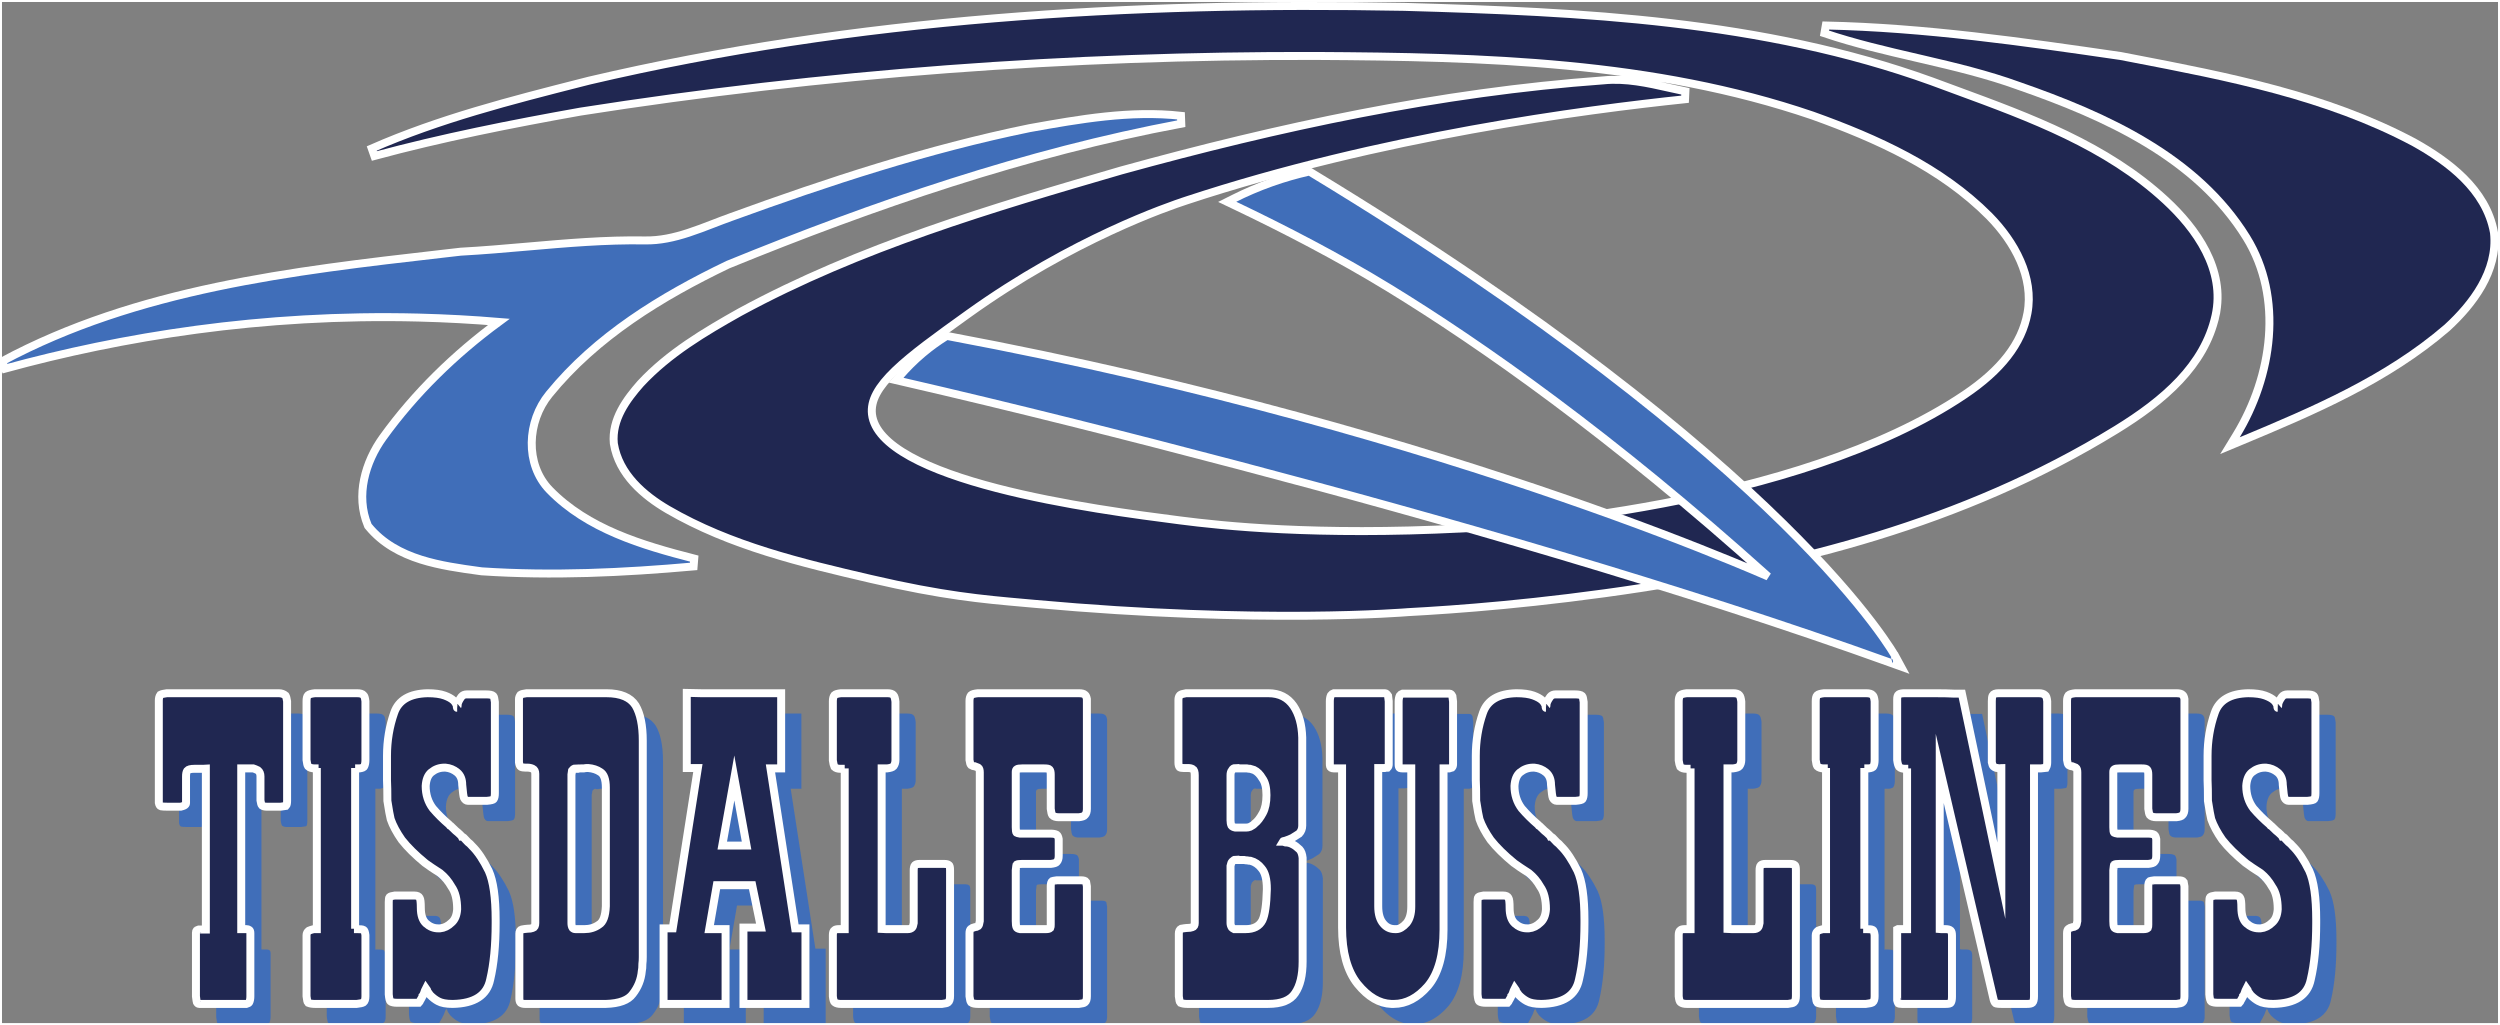 <svg width="1256" height="515" viewBox="0 0 1256 515" fill="none" xmlns="http://www.w3.org/2000/svg">
<rect x="0" y="0" width="1256" height="515" fill="#808080" stroke="none"/>
<g clip-path="url(#clip0_2_55)">
<path d="M595.82 100.802L595.193 98.903L595.82 100.802C587.458 103.561 539.023 119.964 486.381 157.736C470.717 168.975 458.123 178.019 449.648 186.195C441.13 194.412 437.285 201.276 438.085 208.136C438.997 215.962 445.872 223.06 457.353 229.403C468.72 235.684 484.025 240.903 500.641 245.218C533.849 253.844 571.797 258.74 592.765 261.444C614.252 264.215 660.821 269.218 734.636 265.499L734.737 267.496L734.636 265.499C742.93 265.081 784.86 262.563 835.349 252.979C885.89 243.386 944.754 226.758 987.079 198.244C1005.24 186.012 1015.73 172.769 1018.6 157.329C1021.96 139.269 1012.12 121.5 999.423 108.58C975.137 84.141 942.933 69.656 910.63 58.057C830.663 30.742 745.116 28.592 661.088 28.108C537.423 27.784 413.724 36.896 291.553 56.085C256.762 62.293 222.136 69.18 188.09 78.358L186.766 74.595C220.727 59.69 256.707 50.522 292.348 41.441C293.562 41.131 294.775 40.822 295.988 40.513L296.007 40.508L296.026 40.504C430.016 9.098 568.345 0.824 705.47 3.448L705.479 3.449L705.489 3.449C794.419 5.99 885.606 10.183 970.483 40.851L970.493 40.855L970.502 40.858C974.608 42.39 978.743 43.909 982.895 45.434C1019.92 59.038 1058.24 73.115 1088.03 100.662C1103.38 114.835 1118.19 135.502 1113.08 158.571L1111.31 158.179L1113.08 158.571C1107.53 183.641 1087.13 201.154 1063.22 215.851C985.093 263.86 899.858 283.86 825.265 295.282L824.962 293.308L825.265 295.282C772.696 303.33 730.866 306.282 707.269 307.545L707.243 307.547L707.079 307.56C706.934 307.572 706.719 307.589 706.435 307.61C705.865 307.654 705.018 307.715 703.901 307.79C701.667 307.939 698.353 308.141 694.023 308.35C685.362 308.769 672.635 309.218 656.348 309.344C623.774 309.596 576.959 308.553 519.953 303.378C518.016 303.203 516.093 303.033 514.17 302.863C493.893 301.069 473.671 299.28 437.553 290.867C402.78 282.767 366.982 274.319 335.476 255.985L335.472 255.982C323.421 248.93 310.882 238.271 308.404 222.898L308.394 222.833L308.387 222.767C307.255 210.732 314.882 200.614 321.766 192.773L321.784 192.752L321.803 192.731C336.017 177.424 354.107 166.759 371.806 156.8L371.82 156.792L371.834 156.785C432.09 124.102 498.077 104.641 563.308 85.642L563.322 85.638L563.336 85.635C642.508 63.79 723.359 46.324 805.536 40.377C816.832 39.229 827.931 41.726 838.6 44.127C841.345 44.744 844.062 45.356 846.747 45.897L846.561 49.846C796.342 55.131 694.14 68.344 595.82 100.802Z" fill="#202751" stroke="white" stroke-width="4"/>
<path d="M916.596 16.705L917.278 12.81C967.018 13.902 1016.29 20.983 1065.31 28.124L1065.36 28.13L1065.4 28.139C1067.28 28.501 1069.16 28.863 1071.03 29.224C1119.15 38.49 1168.57 48.006 1212.58 71.391L1212.6 71.401L1212.62 71.41C1229.87 81.027 1249.06 95.061 1252.97 116.828L1252.98 116.897L1252.99 116.966C1255.07 136.183 1242.23 152.88 1229.5 164.574L1229.48 164.595L1229.46 164.615C1199.22 190.722 1162.1 206.487 1126.03 221.521L1120.34 223.892L1123.55 218.632C1141.65 188.988 1147.3 149.596 1128.62 119.323C1103.64 78.934 1057.88 58.336 1014.17 43.129L1014.15 43.125L1014.14 43.12C998.365 37.396 982.07 33.505 965.636 29.685C964.745 29.478 963.853 29.271 962.961 29.064C947.441 25.461 931.815 21.834 916.596 16.705Z" fill="#202751" stroke="white" stroke-width="4"/>
<path d="M517.282 64.379L517.307 64.374L517.331 64.37L517.641 64.315C542.352 59.902 567.753 55.367 593.322 58.176L593.473 62.13C515.246 76.821 439.46 102.864 365.766 132.932C332.227 149.023 299.552 168.996 275.946 198.017L275.94 198.024C264.73 211.68 263.621 233.272 276.11 246.163C295.187 265.766 322.441 273.896 348.786 280.645L348.467 284.575C313.156 287.727 277.54 289.391 242.095 287.041L242.024 287.036L241.954 287.027C241.527 286.968 241.098 286.909 240.667 286.85C231.245 285.556 221.022 284.152 211.5 281.147C201.511 277.994 192.133 273.034 185.098 264.442L184.913 264.216L184.8 263.946C178.532 248.951 183.542 232.028 192.412 219.755C208.529 197.413 228.519 177.994 250.631 161.724C237.591 160.643 224.149 159.894 210.325 159.546C131.175 157.556 60.966 169.229 2.518 185.207L1.045 181.515C68.948 145.085 146.839 136.153 221.806 127.555C225.008 127.188 228.205 126.821 231.395 126.453L231.456 126.446L231.517 126.443C242.551 125.851 253.642 124.881 264.768 123.908C284.461 122.186 304.267 120.455 324.066 120.791L324.068 120.791C331.508 120.926 338.669 119.311 345.803 116.99C350.1 115.591 354.243 113.992 358.427 112.377C361.301 111.267 364.194 110.151 367.169 109.086C416.194 91.24 466.018 74.859 517.282 64.379Z" fill="#406EB9" stroke="white" stroke-width="4"/>
<path d="M463.647 177.418C467.629 174.066 471.483 171.353 474.968 169.168L475.63 168.753L476.399 168.897C605.427 193.093 711.256 224.55 784.836 249.962C821.626 262.668 850.357 273.863 869.896 281.885C877.427 284.977 883.592 287.597 888.328 289.651C809.444 218.754 744.06 172.975 697.935 144.74C672.58 129.22 644.55 114.743 620.242 103.168L616.542 101.406L620.208 99.574C625.621 96.868 631.859 94.12 638.892 91.629L638.892 91.629C645.411 89.321 651.528 87.617 657.071 86.347L657.861 86.166L658.554 86.585C778.966 159.505 852.411 220.324 895.78 262.964C917.465 284.284 931.631 301.058 940.389 312.528C944.768 318.262 947.795 322.67 949.733 325.656C950.702 327.149 951.399 328.287 951.857 329.057C952.086 329.442 952.256 329.736 952.369 329.936C952.426 330.036 952.469 330.112 952.498 330.165L952.533 330.227L952.542 330.245L952.545 330.251C952.546 330.252 952.547 330.254 950.789 331.207L952.547 330.254L955.048 334.869L950.11 333.088C844.199 294.895 720.363 259.661 622.979 233.97C565.761 218.875 508.417 204.436 453.462 191.764L450.224 191.017L452.4 188.505C455.385 185.059 459.102 181.242 463.647 177.418ZM463.647 177.418L464.924 178.935L463.647 177.418C463.647 177.418 463.647 177.418 463.647 177.418Z" fill="#406EB9" stroke="white" stroke-width="4"/>
<path d="M89.956 362.119C89.956 360.941 90.215 359.996 90.737 359.275C91.323 358.948 92.397 358.685 93.959 358.491H104.017H121.983H140.342H150.204C151.571 358.491 152.708 358.883 153.621 359.667C153.946 360.191 154.207 361.139 154.402 362.512V371.147V387.629V404.111V412.551C154.402 413.859 154.207 414.708 153.816 415.101L151.179 415.493H149.422H147.762H145.809H144.149C143.172 415.493 142.392 415.296 141.807 414.904C141.479 414.577 141.22 413.727 141.025 412.353V409.704V406.073V402.836V400.285C141.025 398.912 140.6 397.899 139.755 397.244C139.234 396.984 138.81 396.787 138.486 396.656C138.159 396.525 137.802 396.395 137.412 396.263H137.021H136.826H135.751H134.775H132.334H131.358V410.097V436.587V464.353V477.009H131.944H133.603H133.994C134.515 477.009 134.971 477.141 135.361 477.401C135.751 477.599 135.947 478.154 135.947 479.069V481.817V487.213V491.04V494.867V505.167V510.76C135.947 512.003 135.751 513.016 135.361 513.801C135.166 514.129 134.71 514.389 133.994 514.587H129.795H122.179H114.367H110.168C109.712 514.587 109.321 514.26 108.996 513.605C108.996 513.671 108.866 512.721 108.606 510.76V505.167V494.867V484.465V478.775C108.606 478.253 108.736 477.86 108.996 477.599C109.061 477.534 109.387 477.401 109.973 477.205H110.168H110.364H110.95H111.535H113H113.586V396.263C113.325 396.263 112.805 396.329 112.024 396.459H107.825C105.936 396.459 104.732 396.787 104.212 397.441C103.821 398.029 103.626 398.977 103.626 400.285V403.034V406.859V411.077V413.727C103.626 414.185 103.333 414.577 102.747 414.904C102.357 415.101 101.771 415.296 100.99 415.493H100.208H99.623H98.939H98.354H96.595H94.154C92.722 415.493 91.68 415.429 91.03 415.296C90.508 415.165 90.151 414.577 89.956 413.53V405.093V387.825V371.147V362.316V362.119Z" fill="#406EB9"/>
<path d="M188.579 396.066V476.813L188.383 477.009H187.993H189.554C191.313 477.009 192.386 477.141 192.778 477.401C193.232 477.534 193.558 478.417 193.753 480.052V485.839V495.454V505.167V510.76C193.753 512.265 193.427 513.279 192.778 513.801C192.255 514.129 191.118 514.389 189.359 514.587H185.356H179.009H172.369H168.365C166.998 514.587 165.858 514.389 164.948 513.997C164.622 513.671 164.363 512.592 164.166 510.76V505.167V495.454V485.644V480.052C164.166 479.136 164.558 478.384 165.338 477.795C165.925 477.534 166.738 477.272 167.78 477.009H167.975H168.365H169.342V396.066V396.263H169.732H170.221H168.365C166.803 396.263 165.663 395.904 164.948 395.184C164.622 394.727 164.363 393.68 164.166 392.044V386.551V377.131V368.105V362.512C164.166 361.008 164.411 360.009 164.899 359.52C165.387 359.029 166.543 358.685 168.365 358.491H172.369H179.009H185.356H189.554C191.181 358.491 192.255 358.817 192.778 359.471C193.232 359.799 193.558 360.812 193.753 362.512V368.105V377.131V386.551V392.044C193.753 393.353 193.558 394.399 193.168 395.184C193.036 395.708 192.255 396.066 190.824 396.263H188.579V396.066Z" fill="#406EB9"/>
<path d="M259.177 472.203V473.968C259.177 485.153 258.264 494.605 256.442 502.323C254.815 510.303 248.533 514.389 237.597 514.587C234.341 514.587 231.9 514.129 230.273 513.213C228.906 512.494 227.57 511.481 226.27 510.171C225.943 509.779 225.52 509.191 225 508.405C224.868 507.817 224.61 507.263 224.218 506.737L223.633 507.915C223.307 508.961 222.981 509.779 222.656 510.368L222.461 510.564V510.76C222.33 511.088 222.152 511.415 221.924 511.741C221.696 512.069 221.451 512.494 221.191 513.016C221.061 513.409 220.866 513.737 220.606 513.997H218.653H214.846H211.622H209.474C208.237 513.997 207.229 513.801 206.447 513.409C205.992 513.149 205.667 511.939 205.472 509.779V501.537V486.624V471.417V463.372C205.472 461.997 205.6 461.181 205.862 460.918C206.187 460.593 207.034 460.33 208.4 460.135H210.841H214.064H216.212H218.458C219.76 460.135 220.606 460.527 220.996 461.312C221.388 461.9 221.583 463.568 221.583 466.316C221.583 469.979 222.461 472.595 224.218 474.164C226.042 475.8 228.06 476.616 230.273 476.616H230.663H231.25C233.332 476.422 235.252 475.473 237.01 473.772C238.702 472.334 239.647 470.077 239.842 467.001C239.842 462.097 238.899 458.335 237.01 455.718C235.512 453.039 233.592 450.749 231.25 448.851C230.598 448.393 229.898 447.936 229.151 447.477C228.401 447.02 227.702 446.561 227.051 446.104C224.967 444.665 223.892 443.913 223.828 443.847C218.881 439.792 214.943 435.9 212.014 432.172C209.409 428.442 207.554 424.977 206.447 421.773C206.057 420.269 205.502 417.195 204.787 412.551C204.787 408.103 204.722 404.668 204.592 402.248V400.089V397.636V397.244V396.656V393.417V389.984C204.592 382.396 205.796 375.168 208.205 368.301C210.417 361.957 216.016 358.685 225 358.491C228.58 358.491 231.445 358.883 233.592 359.667C235.547 360.387 237.01 361.205 237.987 362.119C238.637 362.709 239.191 363.559 239.647 364.671C239.647 365.455 239.711 365.848 239.842 365.848C239.777 365.848 239.842 365.521 240.037 364.867C240.037 364.081 240.216 363.315 240.575 362.561C240.932 361.811 241.405 361.041 241.991 360.256C242.641 359.471 243.519 359.079 244.627 359.079H247.459H250.779H252.634H254.391C256.28 359.079 257.482 359.34 258.005 359.863C258.33 360.191 258.59 361.205 258.785 362.904V370.949V385.765V400.677V408.723C258.785 410.097 258.59 411.077 258.2 411.665C258.069 412.059 256.93 412.353 254.783 412.551H249.998H246.581H246.189H245.994H245.604H245.213C244.431 412.551 243.781 412.059 243.261 411.077C242.999 410.489 242.706 408.299 242.382 404.504C242.382 401.757 241.534 399.681 239.842 398.275C238.149 396.868 236.196 396.066 233.984 395.871H233.592H233.397C230.989 395.871 228.808 396.656 226.855 398.224C225.162 399.599 224.218 401.888 224.024 405.093C224.024 409.409 225.228 413.172 227.637 416.376C230.044 419.189 232.779 421.904 235.839 424.518L236.229 425.009L236.62 425.206C237.661 426.253 238.475 427.039 239.062 427.56C239.842 428.149 240.688 428.901 241.601 429.817C241.859 430.08 242.054 430.341 242.186 430.603C242.511 430.603 242.804 430.733 243.064 430.995C243.846 431.779 244.561 432.532 245.213 433.252C245.863 433.711 246.611 434.429 247.459 435.409C250.258 438.157 252.991 442.245 255.661 447.673C258.005 452.841 259.177 461.083 259.177 472.397V472.203Z" fill="#406EB9"/>
<path d="M299.221 396.263C298.697 396.263 298.173 396.591 297.65 397.244C297.65 397.311 297.519 398.029 297.259 399.403V411.665V436.783V461.704V473.968C297.259 475.015 297.454 475.832 297.846 476.422C298.239 476.813 298.697 477.009 299.221 477.009H299.714H300.106H301.874H303.74C306.554 477.009 309.009 476.259 311.104 474.753C313.198 473.511 314.345 470.436 314.541 465.53V455.327V435.215V417.357V405.879C314.541 401.757 313.591 399.141 311.692 398.029C310.056 396.917 308.059 396.263 305.704 396.066H305.311H305.114C304.589 396.066 304.033 396.132 303.445 396.263H301.874C301.348 396.263 300.891 396.329 300.499 396.459H299.221V396.263ZM270.894 361.433C270.894 360.715 271.153 359.996 271.676 359.275C272.129 358.948 273.139 358.685 274.701 358.491H281.635H294.817H307.609H314.835C321.995 358.491 326.877 360.551 329.482 364.671C331.889 368.791 333.094 374.677 333.094 382.33V402.052V436.391V472.987V491.04C333.094 492.413 333.029 493.557 332.9 494.473C332.9 496.108 332.804 497.318 332.61 498.104C332.22 502.356 330.698 506.182 328.042 509.582C325.776 512.721 321.276 514.389 314.541 514.587H306.321H295.263H281.267H273.829C272.981 514.587 272.262 514.389 271.677 513.997C271.284 513.605 271.089 512.854 271.089 511.741V506.346V495.454V484.859V479.266C271.089 478.089 271.479 477.401 272.261 477.205C272.781 477.075 273.252 476.995 273.677 476.96C274.099 476.928 274.571 476.88 275.093 476.813C276.264 476.813 277.175 476.683 277.826 476.422C278.671 476.224 279.096 475.406 279.096 473.968V461.9V436.587V411.275V399.009C279.096 397.703 278.671 396.852 277.826 396.459C277.046 396.066 276.133 395.871 275.093 395.871H274.897H274.701H274.214C273.172 395.871 272.391 395.74 271.871 395.479C271.414 395.217 271.089 394.464 270.894 393.221V387.433V377.523V367.32V361.629V361.433Z" fill="#406EB9"/>
<path d="M385.237 435.017L379.086 401.071L373.027 435.017H385.237ZM348.146 476.616L360.782 396.066H355.199V358.293C356.831 358.293 359.313 358.359 362.642 358.491H379.063H384.635H390.4H399.002H402.618V396.263H397.248L409.648 476.616H414.824V514.587H383.675V476.224H392.464L388.069 454.935H370.283L366.463 477.009H374.691V514.587H343.543V476.616H348.146Z" fill="#406EB9"/>
<path d="M428.593 362.512C428.593 361.205 428.853 360.191 429.377 359.471C429.833 359.013 430.91 358.685 432.608 358.491H437.015H444.459H451.414H456.019C457.52 358.491 458.531 358.817 459.055 359.471C459.512 359.929 459.838 361.008 460.034 362.709V368.105V377.328V386.745V392.044C460.034 393.287 459.708 394.334 459.058 395.184C458.601 395.708 457.528 396.066 455.836 396.263H453.296H453.101V476.813C453.492 476.813 454.208 476.88 455.249 477.009H459.839H463.648H466.285C467.195 477.009 467.91 476.749 468.432 476.224C468.757 475.897 469.018 475.145 469.213 473.968V469.356V460.723V452.284V447.477C469.213 446.169 469.424 445.304 469.847 444.879C470.269 444.452 471.068 444.24 472.24 444.24H474.682H478.489H481.809H484.446C485.681 444.24 486.496 444.436 486.887 444.829C487.278 445.025 487.473 445.908 487.473 447.477V458.172V479.069V499.869V510.564C487.473 512.2 487.146 513.279 486.495 513.801C486.168 514.129 485.157 514.389 483.464 514.587H474.661H458.032H441.21H432.601C431.297 514.587 430.287 514.327 429.571 513.801C429.113 513.541 428.788 512.527 428.593 510.76V505.167V495.454V485.644V480.052C428.593 478.742 428.851 477.927 429.374 477.599C429.764 477.205 430.48 477.009 431.521 477.009H433.573H434.548V396.263V396.459H434.354H432.4C431.034 396.459 430.023 396.132 429.374 395.479C429.046 394.759 428.788 393.68 428.593 392.24V387.04V377.328V368.105V362.709V362.512Z" fill="#406EB9"/>
<path d="M497.238 362.316C497.238 361.139 497.497 360.191 498.02 359.471C498.473 359.013 499.613 358.685 501.437 358.491H510.224H526.825H543.424H552.211C553.708 358.491 554.718 358.752 555.24 359.275C555.693 359.603 556.021 360.321 556.216 361.433V370.753V389.001V407.054V416.572C556.216 418.011 555.888 419.059 555.24 419.712C554.913 420.236 553.905 420.595 552.211 420.791H549.673H547.232H544.401H542.057C540.559 420.791 539.485 420.433 538.834 419.712C538.509 419.255 538.249 418.208 538.054 416.572V413.139V407.939V402.836V399.403C538.054 398.095 537.859 397.244 537.468 396.852C537.272 396.459 536.394 396.263 534.832 396.263H530.437H525.456H524.48H523.601C522.298 396.263 521.454 396.395 521.063 396.656C520.673 396.852 520.478 397.311 520.478 398.029V398.617V399.403V404.308V412.941V420.791V425.795C520.478 427.364 520.608 428.281 520.868 428.542C520.931 428.673 521.518 428.836 522.626 429.032H525.848H531.218H534.832H538.054C539.354 429.032 540.364 429.228 541.081 429.621C541.536 429.949 541.862 430.668 542.057 431.779V435.017V438.648V439.433V440.217C542.057 441.591 541.731 442.606 541.081 443.259C540.819 443.717 539.811 444.044 538.054 444.24H534.832H530.828H526.825H523.601C522.17 444.24 521.258 444.372 520.868 444.632C520.801 444.699 520.673 445.648 520.478 447.477V452.481V460.33V468.179V472.987C520.478 474.493 520.608 475.505 520.868 476.028C520.998 476.487 521.583 476.813 522.626 477.009H525.456H529.46H533.073H535.808C536.784 477.009 537.468 476.813 537.859 476.422C537.989 476.161 538.054 475.604 538.054 474.753V474.36V473.772V473.38V472.791V469.552V463.96V458.956V455.523C538.054 454.085 538.312 453.203 538.834 452.875C538.899 452.809 539.649 452.677 541.081 452.481H543.619H547.623H550.649H553.286C554.653 452.481 555.498 452.744 555.825 453.266L556.216 455.523V464.745V483.288V501.341V510.76C556.216 512.265 555.888 513.279 555.24 513.801C554.913 514.129 553.905 514.389 552.211 514.587H543.424H526.825H510.029H501.437C499.875 514.587 498.735 514.327 498.02 513.801C497.692 513.344 497.433 512.33 497.238 510.76V504.972V494.473V485.251V479.069C497.238 477.892 497.497 477.141 498.02 476.813C498.278 476.552 498.898 476.291 499.875 476.028C500.46 476.028 501.045 475.832 501.632 475.44C501.957 475.112 502.218 474.296 502.413 472.987V459.939V435.606V411.275V398.224C502.413 396.984 502.152 396.199 501.632 395.871C501.5 395.806 500.915 395.576 499.875 395.184C499.222 395.184 498.605 394.988 498.02 394.595C497.692 394.269 497.433 393.417 497.238 392.044V386.157V377.523V368.105V362.512V362.316Z" fill="#406EB9"/>
<path d="M630.817 442.081C630.427 442.081 629.906 442.409 629.255 443.063C628.865 443.454 628.572 444.175 628.376 445.22V450.518V459.545V468.964V473.968C628.376 474.753 628.604 475.505 629.06 476.224C629.319 476.487 629.709 476.749 630.231 477.009H630.622H630.817H631.012H631.989H635.993C640.093 477.009 642.892 475.539 644.391 472.595C645.692 469.913 646.441 464.681 646.636 456.896C646.636 451.991 645.757 448.524 644 446.497C642.501 444.535 640.646 443.259 638.434 442.669C637.913 442.669 637.359 442.606 636.774 442.473C636.251 442.473 635.731 442.409 635.211 442.277H634.431H633.649H632.38H630.817V442.081ZM630.817 396.066C630.036 396.066 629.451 396.459 629.06 397.244C628.604 397.769 628.376 398.585 628.376 399.697V399.892V400.089V404.308V411.077V418.337V422.361C628.376 423.408 628.538 424.291 628.865 425.009C629.189 425.468 629.841 425.795 630.817 425.992H631.989H633.649H634.821H636.188C636.904 425.992 637.588 425.861 638.238 425.599C639.278 425.076 640.06 424.518 640.583 423.93C641.949 422.885 643.283 421.152 644.585 418.73C645.822 416.441 646.441 413.433 646.441 409.704C646.441 405.912 645.757 403.099 644.391 401.266C643.218 399.24 641.818 397.832 640.191 397.048C639.411 396.787 638.759 396.591 638.238 396.459C637.716 396.459 637.164 396.395 636.579 396.263H633.844H632.184H631.404H630.817V396.066ZM602.207 361.924C602.207 360.812 602.467 359.996 602.989 359.471C603.379 359.079 604.388 358.752 606.016 358.491H613.436H626.814H639.996H647.417C652.885 358.491 657.084 360.615 660.014 364.867C662.747 368.924 664.212 374.22 664.407 380.761V389.592V400.875V416.769V424.813V425.009C664.407 426.58 663.886 427.922 662.846 429.032C661.998 429.621 660.859 430.341 659.429 431.191C658.514 431.649 657.377 432.108 656.01 432.564C655.034 432.761 654.512 432.925 654.448 433.054C654.707 433.054 655.229 433.187 656.01 433.447C657.246 433.447 658.451 433.775 659.622 434.429C660.6 434.887 661.738 435.737 663.039 436.98C663.886 437.896 664.407 439.303 664.603 441.199V451.108V466.805V484.271V493.296C664.603 500.229 663.334 505.528 660.794 509.191C658.451 512.788 653.926 514.587 647.223 514.587H639.411H627.205H614.023H606.601C605.234 514.587 604.094 514.389 603.184 513.997C602.856 513.671 602.597 512.592 602.402 510.76V504.972V495.061V484.859V479.266C602.402 478.024 602.794 477.205 603.574 476.813C604.224 476.683 604.73 476.603 605.088 476.568C605.445 476.536 605.884 476.487 606.406 476.422H606.601C607.708 476.422 608.586 476.291 609.238 476.028C610.018 475.832 610.409 475.145 610.409 473.968V461.9V436.783V411.665V399.697C610.409 397.997 610.083 396.984 609.433 396.656C608.848 396.263 608.033 396.066 606.992 396.066H606.406H606.016H605.429H604.844C603.867 396.066 603.184 395.937 602.794 395.673C602.402 395.217 602.207 394.399 602.207 393.221V393.025V387.433V377.523V367.712V362.119V361.924Z" fill="#406EB9"/>
<path d="M719.187 465.53V396.263H714.792C714.271 396.263 713.815 396.199 713.425 396.066C713.035 395.871 712.84 395.249 712.84 394.203V388.806V378.308V368.301V362.709C712.84 361.467 713.035 360.452 713.425 359.667C713.75 359.211 714.207 358.883 714.792 358.685H718.796H726.608H734.418H738.423C738.943 358.685 739.399 359.079 739.79 359.863C739.79 359.929 739.92 360.879 740.18 362.709V368.301V378.308V388.806V394.203C740.18 394.923 739.985 395.479 739.595 395.871C739.399 395.937 739.219 395.985 739.057 396.017C738.894 396.052 738.618 396.132 738.228 396.263H737.838H737.447H737.25H735.786H735.396V477.205C735.396 489.896 732.791 499.347 727.584 505.56C722.375 511.579 716.649 514.587 710.398 514.587H709.813H709.227C703.173 514.389 697.509 511.053 692.236 504.579C687.027 498.04 684.425 488.587 684.425 476.224V462.587V436.391V408.92V396.263H683.644H681.983H681.008H680.226C679.704 396.263 679.248 396.149 678.858 395.92C678.468 395.691 678.273 395.052 678.273 394.005V391.454V385.765V382.135V378.112V368.105V362.512C678.273 361.271 678.468 360.256 678.858 359.471C679.185 359.013 679.64 358.685 680.226 358.491H684.62H693.017H701.611H706.003C706.459 358.491 706.947 358.883 707.47 359.667C707.47 359.732 707.6 360.681 707.86 362.512V368.105V378.308V388.806V394.203C707.86 394.923 707.663 395.479 707.273 395.871C706.688 395.871 706.2 395.937 705.81 396.066H705.418H705.028H704.833H703.271H702.586V465.53C702.586 469.454 703.465 472.397 705.224 474.36C706.72 476.127 708.641 477.009 710.984 477.009H711.277H711.668C713.295 477.009 715.019 475.997 716.842 473.968C718.405 472.005 719.187 469.259 719.187 465.727V465.53Z" fill="#406EB9"/>
<path d="M806.189 472.203V473.968C806.189 485.153 805.276 494.605 803.455 502.323C801.827 510.303 795.545 514.389 784.609 514.587C781.354 514.587 778.912 514.129 777.285 513.213C775.919 512.494 774.584 511.481 773.282 510.171C772.957 509.779 772.532 509.191 772.013 508.405C771.882 507.817 771.623 507.263 771.232 506.737L770.645 507.915C770.319 508.961 769.994 509.779 769.668 510.368L769.473 510.564V510.76C769.343 511.088 769.164 511.415 768.936 511.741C768.708 512.069 768.464 512.494 768.203 513.016C768.073 513.409 767.877 513.737 767.618 513.997H765.665H761.856H758.636H756.486C755.249 513.997 754.241 513.801 753.459 513.409C753.003 513.149 752.679 511.939 752.484 509.779V501.537V486.624V471.417V463.372C752.484 461.997 752.613 461.181 752.874 460.918C753.199 460.593 754.046 460.33 755.413 460.135H757.854H761.076H763.225H765.47C766.772 460.135 767.618 460.527 768.01 461.312C768.4 461.9 768.595 463.568 768.595 466.316C768.595 469.979 769.473 472.595 771.232 474.164C773.054 475.8 775.071 476.616 777.285 476.616H777.676H778.262C780.344 476.422 782.266 475.473 784.023 473.772C785.716 472.334 786.659 470.077 786.854 467.001C786.854 462.097 785.91 458.335 784.023 455.718C782.524 453.039 780.606 450.749 778.262 448.851C777.611 448.393 776.91 447.936 776.163 447.477C775.413 447.02 774.714 446.561 774.062 446.104C771.979 444.665 770.905 443.913 770.842 443.847C765.893 439.792 761.955 435.9 759.025 432.172C756.422 428.442 754.566 424.977 753.459 421.773C753.069 420.269 752.516 417.195 751.799 412.551C751.799 408.103 751.734 404.668 751.605 402.248V400.089V397.636V397.244V396.656V393.417V389.984C751.605 382.396 752.809 375.168 755.218 368.301C757.43 361.957 763.03 358.685 772.013 358.491C775.592 358.491 778.457 358.883 780.606 359.667C782.559 360.387 784.023 361.205 785.001 362.119C785.649 362.709 786.203 363.559 786.659 364.671C786.659 365.455 786.724 365.848 786.854 365.848C786.789 365.848 786.854 365.521 787.051 364.867C787.051 364.081 787.229 363.315 787.587 362.561C787.944 361.811 788.418 361.041 789.003 360.256C789.653 359.471 790.533 359.079 791.64 359.079H794.47H797.79H799.647H801.404C803.292 359.079 804.495 359.34 805.017 359.863C805.342 360.191 805.602 361.205 805.799 362.904V370.949V385.765V400.677V408.723C805.799 410.097 805.602 411.077 805.212 411.665C805.081 412.059 803.942 412.353 801.795 412.551H797.01H793.592H793.201H793.006H792.616H792.225C791.444 412.551 790.793 412.059 790.271 411.077C790.011 410.489 789.718 408.299 789.393 404.504C789.393 401.757 788.548 399.681 786.854 398.275C785.161 396.868 783.208 396.066 780.996 395.871H780.606H780.411C778.001 395.871 775.822 396.656 773.868 398.224C772.175 399.599 771.232 401.888 771.035 405.093C771.035 409.409 772.239 413.172 774.649 416.376C777.056 419.189 779.791 421.904 782.852 424.518L783.241 425.009L783.632 425.206C784.674 426.253 785.488 427.039 786.073 427.56C786.854 428.149 787.7 428.901 788.611 429.817C788.873 430.08 789.066 430.341 789.199 430.603C789.523 430.603 789.816 430.733 790.078 430.995C790.859 431.779 791.574 432.532 792.225 433.252C792.875 433.711 793.625 434.429 794.47 435.409C797.27 438.157 800.004 442.245 802.673 447.673C805.017 452.841 806.189 461.083 806.189 472.397V472.203Z" fill="#406EB9"/>
<path d="M853.548 362.512C853.548 361.205 853.808 360.191 854.332 359.471C854.789 359.013 855.865 358.685 857.562 358.491H861.972H869.415H876.368H880.974C882.475 358.491 883.486 358.817 884.01 359.471C884.467 359.929 884.793 361.008 884.988 362.709V368.105V377.328V386.745V392.044C884.988 393.287 884.662 394.334 884.013 395.184C883.557 395.708 882.483 396.066 880.79 396.263H878.251H878.057V476.813C878.448 476.813 879.163 476.88 880.204 477.009H884.795H888.602H891.239C892.15 477.009 892.865 476.749 893.387 476.224C893.712 475.897 893.973 475.145 894.167 473.968V469.356V460.723V452.284V447.477C894.167 446.169 894.378 445.304 894.803 444.879C895.225 444.452 896.024 444.24 897.195 444.24H899.636H903.444H906.764H909.401C910.636 444.24 911.451 444.436 911.843 444.829C912.233 445.025 912.428 445.908 912.428 447.477V458.172V479.069V499.869V510.564C912.428 512.2 912.101 513.279 911.45 513.801C911.123 514.129 910.112 514.389 908.419 514.587H899.614H882.987H866.165H857.557C856.252 514.587 855.242 514.327 854.525 513.801C854.068 513.541 853.742 512.527 853.548 510.76V505.167V495.454V485.644V480.052C853.548 478.742 853.807 477.927 854.328 477.599C854.72 477.205 855.435 477.009 856.477 477.009H858.527H859.503V396.263V396.459H859.308H857.355C855.988 396.459 854.978 396.132 854.328 395.479C854.002 394.759 853.742 393.68 853.548 392.24V387.04V377.328V368.105V362.709V362.512Z" fill="#406EB9"/>
<path d="M946.8 396.066V476.813L946.605 477.009H946.215H947.776C949.535 477.009 950.608 477.141 950.998 477.401C951.454 477.534 951.78 478.417 951.975 480.052V485.839V495.454V505.167V510.76C951.975 512.265 951.649 513.279 950.998 513.801C950.477 514.129 949.338 514.389 947.581 514.587H943.578H937.23H930.592H926.587C925.22 514.587 924.08 514.389 923.17 513.997C922.844 513.671 922.583 512.592 922.388 510.76V505.167V495.454V485.644V480.052C922.388 479.136 922.78 478.384 923.56 477.795C924.145 477.534 924.959 477.272 926.002 477.009H926.197H926.587H927.564V396.066V396.263H927.954H928.442H926.587C925.025 396.263 923.885 395.904 923.17 395.184C922.844 394.727 922.583 393.68 922.388 392.044V386.551V377.131V368.105V362.512C922.388 361.008 922.633 360.009 923.121 359.52C923.609 359.029 924.764 358.685 926.587 358.491H930.592H937.23H943.578H947.776C949.402 358.491 950.477 358.817 950.998 359.471C951.454 359.799 951.78 360.812 951.975 362.512V368.105V377.131V386.551V392.044C951.975 393.353 951.78 394.399 951.389 395.184C951.259 395.708 950.477 396.066 949.046 396.263H946.8V396.066Z" fill="#406EB9"/>
<path d="M1010.86 393.025V362.512C1010.86 361.139 1010.99 360.191 1011.25 359.667C1011.64 358.883 1012.65 358.491 1014.27 358.491H1018.28H1024.43H1030.48H1034.48C1035.92 358.491 1036.96 358.817 1037.61 359.471C1038.13 359.732 1038.49 360.747 1038.68 362.512V368.105V377.719V387.825V393.221C1038.68 394.269 1038.49 395.152 1038.1 395.871C1038.03 395.871 1037.15 396.001 1035.46 396.263H1032.83H1032.05V510.76C1032.05 512.396 1031.78 513.475 1031.26 513.997C1030.87 514.389 1029.93 514.587 1028.43 514.587H1025.89H1022.48H1018.67H1016.03H1015.64C1014.47 514.587 1013.62 514.523 1013.1 514.389C1012.65 514.389 1012.22 513.801 1011.83 512.624L984.687 396.263V476.813C984.817 476.813 985.011 476.88 985.273 477.009H987.615C988.852 477.009 989.731 477.272 990.252 477.795C990.642 478.187 990.839 479.005 990.839 480.247V485.839V495.651V505.364V510.956C990.839 512.396 990.642 513.409 990.252 513.997C990.057 514.389 989.179 514.587 987.615 514.587H983.222H976.68H969.844H965.646C964.733 514.587 964.084 514.456 963.692 514.194C963.627 514.129 963.497 513.671 963.302 512.821V511.546V509.976V504.384V494.669V484.859V479.266V478.187V477.599V477.205L963.692 477.009H964.474H965.451H967.891H968.282V396.263V396.459H968.673H968.868H967.306C965.938 396.459 964.929 396.132 964.278 395.479C963.822 394.825 963.497 393.68 963.302 392.044V386.353V376.935V367.32V361.629C963.302 360.256 963.561 359.407 964.084 359.079C964.669 358.685 965.646 358.491 967.013 358.491H972.09H981.464H981.854H982.441C986.606 358.491 989.666 358.555 991.619 358.685H995.819L1015.64 452.677V396.066C1015.38 396.066 1015.06 396.132 1014.66 396.263C1014.4 396.263 1014.08 396.199 1013.69 396.066C1012.97 396.066 1012.29 395.773 1011.64 395.184C1011.31 394.857 1011.05 394.203 1010.86 393.221V393.025Z" fill="#406EB9"/>
<path d="M1048.64 362.316C1048.64 361.139 1048.9 360.191 1049.42 359.471C1049.88 359.013 1051.02 358.685 1052.84 358.491H1061.63H1078.23H1094.83H1103.62C1105.12 358.491 1106.12 358.752 1106.65 359.275C1107.1 359.603 1107.43 360.321 1107.62 361.433V370.753V389.001V407.054V416.572C1107.62 418.011 1107.3 419.059 1106.65 419.712C1106.32 420.236 1105.31 420.595 1103.62 420.791H1101.08H1098.64H1095.81H1093.46C1091.96 420.791 1090.89 420.433 1090.24 419.712C1089.91 419.255 1089.66 418.208 1089.46 416.572V413.139V407.939V402.836V399.403C1089.46 398.095 1089.26 397.244 1088.87 396.852C1088.68 396.459 1087.8 396.263 1086.24 396.263H1081.84H1076.86H1075.89H1075.01C1073.71 396.263 1072.86 396.395 1072.47 396.656C1072.08 396.852 1071.88 397.311 1071.88 398.029V398.617V399.403V404.308V412.941V420.791V425.795C1071.88 427.364 1072.01 428.281 1072.27 428.542C1072.34 428.673 1072.92 428.836 1074.03 429.032H1077.25H1082.62H1086.24H1089.46C1090.76 429.032 1091.77 429.228 1092.49 429.621C1092.94 429.949 1093.27 430.668 1093.46 431.779V435.017V438.648V439.433V440.217C1093.46 441.591 1093.14 442.606 1092.49 443.259C1092.23 443.717 1091.22 444.044 1089.46 444.24H1086.24H1082.23H1078.23H1075.01C1073.58 444.24 1072.67 444.372 1072.27 444.632C1072.21 444.699 1072.08 445.648 1071.88 447.477V452.481V460.33V468.179V472.987C1071.88 474.493 1072.01 475.505 1072.27 476.028C1072.4 476.487 1072.99 476.813 1074.03 477.009H1076.86H1080.87H1084.48H1087.21C1088.19 477.009 1088.87 476.813 1089.26 476.422C1089.39 476.161 1089.46 475.604 1089.46 474.753V474.36V473.772V473.38V472.791V469.552V463.96V458.956V455.523C1089.46 454.085 1089.72 453.203 1090.24 452.875C1090.3 452.809 1091.05 452.677 1092.49 452.481H1095.03H1099.03H1102.06H1104.69C1106.06 452.481 1106.91 452.744 1107.23 453.266L1107.62 455.523V464.745V483.288V501.341V510.76C1107.62 512.265 1107.3 513.279 1106.65 513.801C1106.32 514.129 1105.31 514.389 1103.62 514.587H1094.83H1078.23H1061.43H1052.84C1051.28 514.587 1050.14 514.327 1049.42 513.801C1049.1 513.344 1048.84 512.33 1048.64 510.76V504.972V494.473V485.251V479.069C1048.64 477.892 1048.9 477.141 1049.42 476.813C1049.68 476.552 1050.3 476.291 1051.28 476.028C1051.87 476.028 1052.45 475.832 1053.04 475.44C1053.36 475.112 1053.62 474.296 1053.82 472.987V459.939V435.606V411.275V398.224C1053.82 396.984 1053.56 396.199 1053.04 395.871C1052.91 395.806 1052.32 395.576 1051.28 395.184C1050.63 395.184 1050.01 394.988 1049.42 394.595C1049.1 394.269 1048.84 393.417 1048.64 392.044V386.157V377.523V368.105V362.512V362.316Z" fill="#406EB9"/>
<path d="M1173.83 472.203V473.968C1173.83 485.153 1172.91 494.605 1171.09 502.323C1169.47 510.303 1163.18 514.389 1152.25 514.587C1148.99 514.587 1146.55 514.129 1144.92 513.213C1143.56 512.494 1142.22 511.481 1140.92 510.171C1140.59 509.779 1140.17 509.191 1139.65 508.405C1139.52 507.817 1139.26 507.263 1138.87 506.737L1138.28 507.915C1137.96 508.961 1137.63 509.779 1137.31 510.368L1137.11 510.564V510.76C1136.98 511.088 1136.8 511.415 1136.57 511.741C1136.35 512.069 1136.1 512.494 1135.84 513.016C1135.71 513.409 1135.52 513.737 1135.26 513.997H1133.3H1129.49H1126.27H1124.12C1122.89 513.997 1121.88 513.801 1121.1 513.409C1120.64 513.149 1120.32 511.939 1120.12 509.779V501.537V486.624V471.417V463.372C1120.12 461.997 1120.25 461.181 1120.51 460.918C1120.84 460.593 1121.68 460.33 1123.05 460.135H1125.49H1128.71H1130.86H1133.11C1134.41 460.135 1135.26 460.527 1135.65 461.312C1136.04 461.9 1136.23 463.568 1136.23 466.316C1136.23 469.979 1137.11 472.595 1138.87 474.164C1140.69 475.8 1142.71 476.616 1144.92 476.616H1145.31H1145.9C1147.98 476.422 1149.9 475.473 1151.66 473.772C1153.35 472.334 1154.3 470.077 1154.49 467.001C1154.49 462.097 1153.55 458.335 1151.66 455.718C1150.16 453.039 1148.24 450.749 1145.9 448.851C1145.25 448.393 1144.55 447.936 1143.8 447.477C1143.05 447.02 1142.35 446.561 1141.7 446.104C1139.62 444.665 1138.54 443.913 1138.48 443.847C1133.53 439.792 1129.59 435.9 1126.66 432.172C1124.06 428.442 1122.2 424.977 1121.1 421.773C1120.71 420.269 1120.15 417.195 1119.44 412.551C1119.44 408.103 1119.37 404.668 1119.24 402.248V400.089V397.636V397.244V396.656V393.417V389.984C1119.24 382.396 1120.45 375.168 1122.86 368.301C1125.07 361.957 1130.67 358.685 1139.65 358.491C1143.23 358.491 1146.1 358.883 1148.24 359.667C1150.2 360.387 1151.66 361.205 1152.64 362.119C1153.29 362.709 1153.84 363.559 1154.3 364.671C1154.3 365.455 1154.36 365.848 1154.49 365.848C1154.43 365.848 1154.49 365.521 1154.69 364.867C1154.69 364.081 1154.87 363.315 1155.23 362.561C1155.58 361.811 1156.06 361.041 1156.64 360.256C1157.29 359.471 1158.17 359.079 1159.28 359.079H1162.11H1165.43H1167.29H1169.04C1170.93 359.079 1172.13 359.34 1172.66 359.863C1172.98 360.191 1173.24 361.205 1173.44 362.904V370.949V385.765V400.677V408.723C1173.44 410.097 1173.24 411.077 1172.85 411.665C1172.72 412.059 1171.58 412.353 1169.43 412.551H1164.65H1161.23H1160.84H1160.64H1160.25H1159.86C1159.08 412.551 1158.43 412.059 1157.91 411.077C1157.65 410.489 1157.36 408.299 1157.03 404.504C1157.03 401.757 1156.18 399.681 1154.49 398.275C1152.8 396.868 1150.85 396.066 1148.63 395.871H1148.24H1148.05C1145.64 395.871 1143.46 396.656 1141.51 398.224C1139.81 399.599 1138.87 401.888 1138.67 405.093C1138.67 409.409 1139.88 413.172 1142.29 416.376C1144.69 419.189 1147.43 421.904 1150.49 424.518L1150.88 425.009L1151.27 425.206C1152.31 426.253 1153.13 427.039 1153.71 427.56C1154.49 428.149 1155.34 428.901 1156.25 429.817C1156.51 430.08 1156.71 430.341 1156.84 430.603C1157.16 430.603 1157.45 430.733 1157.72 430.995C1158.5 431.779 1159.21 432.532 1159.86 433.252C1160.51 433.711 1161.26 434.429 1162.11 435.409C1164.91 438.157 1167.64 442.245 1170.31 447.673C1172.66 452.841 1173.83 461.083 1173.83 472.397V472.203Z" fill="#406EB9"/>
<path d="M79.792 351.907C79.792 350.729 80.051 349.783 80.572 349.061C81.158 348.736 82.233 348.473 83.795 348.277H93.852H111.819H130.177H140.039C141.406 348.277 142.544 348.669 143.456 349.455C143.781 349.977 144.043 350.925 144.238 352.3V360.933V377.417V393.899V402.337C144.238 403.646 144.043 404.495 143.652 404.888L141.016 405.28H139.257H137.597H135.645H133.985C133.008 405.28 132.227 405.084 131.641 404.692C131.315 404.364 131.055 403.515 130.86 402.141V399.491V395.861V392.624V390.073C130.86 388.699 130.436 387.687 129.591 387.03C129.069 386.771 128.646 386.575 128.322 386.442C127.995 386.312 127.638 386.183 127.247 386.049H126.857H126.662H125.587H124.611H122.17H121.193V399.884V426.373V454.141V466.797H121.779H123.44H123.83C124.35 466.797 124.806 466.928 125.197 467.189C125.587 467.385 125.783 467.941 125.783 468.858V471.604V477V480.827V484.653V494.954V500.547C125.783 501.791 125.587 502.804 125.197 503.588C125.001 503.917 124.546 504.177 123.83 504.373H119.631H112.015H104.203H100.005C99.548 504.373 99.157 504.047 98.832 503.392C98.832 503.459 98.701 502.509 98.442 500.547V494.954V484.653V474.252V468.563C98.442 468.04 98.572 467.647 98.832 467.385C98.896 467.32 99.223 467.189 99.809 466.992H100.005H100.199H100.785H101.371H102.836H103.422V386.049C103.161 386.049 102.641 386.116 101.86 386.247H97.66C95.772 386.247 94.568 386.575 94.048 387.228C93.657 387.816 93.462 388.764 93.462 390.073V392.82V396.646V400.864V403.515C93.462 403.973 93.169 404.364 92.583 404.692C92.193 404.888 91.606 405.084 90.825 405.28H90.044H89.459H88.775H88.189H86.431H83.99C82.558 405.28 81.515 405.216 80.865 405.084C80.344 404.953 79.987 404.364 79.792 403.317V394.88V377.612V360.933V352.103V351.907Z" fill="#202751"/>
<path d="M79.792 351.907C79.792 350.729 80.051 349.783 80.572 349.061C81.158 348.736 82.233 348.473 83.795 348.277H93.852H111.819H130.177H140.039C141.406 348.277 142.544 348.669 143.456 349.455C143.781 349.977 144.043 350.925 144.238 352.3V360.933V377.417V393.899V402.337C144.238 403.646 144.043 404.495 143.652 404.888L141.016 405.28H139.257H137.597H135.645H133.985C133.008 405.28 132.227 405.084 131.641 404.692C131.315 404.364 131.055 403.515 130.86 402.141V399.491V395.861V392.624V390.073C130.86 388.699 130.436 387.687 129.591 387.03C129.069 386.771 128.646 386.575 128.322 386.442C127.995 386.312 127.638 386.183 127.247 386.049H126.857H126.662H125.587H124.611H122.17H121.193V399.884V426.373V454.141V466.797H121.779H123.44H123.83C124.35 466.797 124.806 466.928 125.197 467.189C125.587 467.385 125.783 467.941 125.783 468.858V471.604V477V480.827V484.653V494.954V500.547C125.783 501.791 125.587 502.804 125.197 503.588C125.001 503.917 124.546 504.177 123.83 504.373H119.631H112.015H104.203H100.005C99.548 504.373 99.157 504.047 98.832 503.392C98.832 503.459 98.701 502.509 98.442 500.547V494.954V484.653V474.252V468.563C98.442 468.04 98.572 467.647 98.832 467.385C98.896 467.32 99.223 467.189 99.809 466.992H100.005H100.199H100.785H101.371H102.836H103.422V386.049C103.161 386.049 102.641 386.116 101.86 386.247H97.66C95.772 386.247 94.568 386.575 94.048 387.228C93.657 387.816 93.462 388.764 93.462 390.073V392.82V396.646V400.864V403.515C93.462 403.973 93.169 404.364 92.583 404.692C92.193 404.888 91.606 405.084 90.825 405.28H90.044H89.459H88.775H88.189H86.431H83.99C82.558 405.28 81.515 405.216 80.865 405.084C80.344 404.953 79.987 404.364 79.792 403.317V394.88V377.612V360.933V352.103V351.907Z" stroke="white" stroke-width="4" stroke-miterlimit="10"/>
<path d="M178.414 385.854V466.6L178.219 466.797H177.828H179.391C181.148 466.797 182.223 466.928 182.613 467.189C183.067 467.32 183.393 468.204 183.59 469.839V475.627V485.242V494.954V500.547C183.59 502.052 183.263 503.066 182.613 503.588C182.091 503.917 180.953 504.177 179.195 504.373H175.191H168.845H162.205H158.202C156.835 504.373 155.695 504.177 154.783 503.785C154.457 503.459 154.198 502.379 154.003 500.547V494.954V485.242V475.43V469.839C154.003 468.923 154.393 468.171 155.175 467.583C155.76 467.32 156.573 467.059 157.615 466.797H157.811H158.202H159.177V385.854V386.049H159.568H160.057H158.202C156.638 386.049 155.498 385.692 154.783 384.972C154.457 384.515 154.198 383.468 154.003 381.83V376.337V366.919V357.892V352.3C154.003 350.796 154.247 349.797 154.735 349.308C155.222 348.816 156.378 348.473 158.202 348.277H162.205H168.845H175.191H179.391C181.017 348.277 182.091 348.604 182.613 349.257C183.067 349.585 183.393 350.599 183.59 352.3V357.892V366.919V376.337V381.83C183.59 383.141 183.393 384.187 183.003 384.972C182.872 385.495 182.091 385.854 180.66 386.049H178.414V385.854Z" fill="#202751"/>
<path d="M178.414 385.854V466.6L178.219 466.797H177.828H179.391C181.148 466.797 182.223 466.928 182.613 467.189C183.067 467.32 183.393 468.204 183.59 469.839V475.627V485.242V494.954V500.547C183.59 502.052 183.263 503.066 182.613 503.588C182.091 503.917 180.953 504.177 179.195 504.373H175.191H168.845H162.205H158.202C156.835 504.373 155.695 504.177 154.783 503.785C154.457 503.459 154.198 502.379 154.003 500.547V494.954V485.242V475.43V469.839C154.003 468.923 154.393 468.171 155.175 467.583C155.76 467.32 156.573 467.059 157.615 466.797H157.811H158.202H159.177V385.854V386.049H159.568H160.057H158.202C156.638 386.049 155.498 385.692 154.783 384.972C154.457 384.515 154.198 383.468 154.003 381.83V376.337V366.919V357.892V352.3C154.003 350.796 154.247 349.797 154.735 349.308C155.222 348.816 156.378 348.473 158.202 348.277H162.205H168.845H175.191H179.391C181.017 348.277 182.091 348.604 182.613 349.257C183.067 349.585 183.393 350.599 183.59 352.3V357.892V366.919V376.337V381.83C183.59 383.141 183.393 384.187 183.003 384.972C182.872 385.495 182.091 385.854 180.66 386.049H178.414V385.854Z" stroke="white" stroke-width="4" stroke-miterlimit="10"/>
<path d="M249.012 461.989V463.755C249.012 474.94 248.1 484.392 246.278 492.109C244.65 500.089 238.369 504.177 227.432 504.373C224.176 504.373 221.735 503.917 220.108 503C218.742 502.282 217.407 501.268 216.105 499.959C215.779 499.566 215.357 498.977 214.836 498.194C214.705 497.604 214.445 497.049 214.055 496.525L213.47 497.701C213.142 498.749 212.818 499.566 212.493 500.154L212.298 500.352V500.547C212.166 500.875 211.987 501.201 211.76 501.529C211.532 501.858 211.287 502.282 211.028 502.804C210.897 503.196 210.701 503.525 210.441 503.785H208.489H204.681H201.459H199.311C198.072 503.785 197.064 503.588 196.284 503.196C195.827 502.936 195.502 501.725 195.307 499.566V491.324V476.412V461.204V453.159C195.307 451.785 195.437 450.97 195.697 450.706C196.022 450.38 196.869 450.117 198.237 449.922H200.677H203.899H206.048H208.294C209.595 449.922 210.441 450.313 210.833 451.099C211.223 451.688 211.418 453.356 211.418 456.103C211.418 459.765 212.298 462.382 214.055 463.952C215.877 465.587 217.895 466.404 220.108 466.404H220.499H221.085C223.169 466.208 225.089 465.26 226.847 463.559C228.538 462.121 229.482 459.864 229.677 456.789C229.677 451.884 228.734 448.123 226.847 445.506C225.349 442.825 223.429 440.536 221.085 438.639C220.434 438.182 219.733 437.723 218.986 437.264C218.236 436.808 217.537 436.349 216.887 435.891C214.802 434.453 213.728 433.7 213.663 433.635C208.716 429.58 204.779 425.688 201.849 421.96C199.244 418.23 197.389 414.764 196.284 411.56C195.892 410.056 195.339 406.982 194.624 402.337C194.624 397.889 194.557 394.456 194.427 392.035V389.876V387.423V387.03V386.442V383.204V379.771C194.427 372.184 195.632 364.956 198.041 358.088C200.254 351.745 205.853 348.473 214.836 348.277C218.415 348.277 221.28 348.669 223.429 349.455C225.382 350.175 226.847 350.992 227.822 351.907C228.473 352.496 229.027 353.347 229.482 354.459C229.482 355.243 229.547 355.636 229.677 355.636C229.612 355.636 229.677 355.308 229.874 354.653C229.874 353.868 230.052 353.101 230.411 352.349C230.768 351.597 231.241 350.828 231.827 350.043C232.476 349.257 233.355 348.865 234.463 348.865H237.294H240.615H242.47H244.228C246.115 348.865 247.319 349.128 247.84 349.649C248.165 349.977 248.427 350.992 248.622 352.692V360.737V375.552V390.465V398.511C248.622 399.884 248.427 400.864 248.035 401.453C247.905 401.847 246.766 402.141 244.618 402.337H239.833H236.416H236.026H235.829H235.439H235.049C234.268 402.337 233.616 401.847 233.096 400.864C232.834 400.276 232.542 398.085 232.217 394.292C232.217 391.544 231.371 389.47 229.677 388.061C227.984 386.654 226.032 385.854 223.819 385.658H223.429H223.234C220.824 385.658 218.643 386.442 216.691 388.012C214.997 389.385 214.055 391.676 213.86 394.88C213.86 399.196 215.063 402.96 217.473 406.163C219.88 408.976 222.614 411.692 225.675 414.306L226.065 414.797L226.456 414.994C227.496 416.04 228.312 416.825 228.897 417.348C229.677 417.936 230.524 418.689 231.436 419.604C231.694 419.867 231.891 420.129 232.021 420.389C232.347 420.389 232.639 420.521 232.901 420.782C233.681 421.566 234.398 422.318 235.049 423.039C235.698 423.497 236.448 424.216 237.294 425.196C240.093 427.944 242.827 432.032 245.497 437.461C247.84 442.629 249.012 450.87 249.012 462.185V461.989Z" fill="#202751"/>
<path d="M249.012 461.989V463.755C249.012 474.94 248.1 484.392 246.278 492.109C244.65 500.089 238.369 504.177 227.432 504.373C224.176 504.373 221.735 503.917 220.108 503C218.742 502.282 217.407 501.268 216.105 499.959C215.779 499.566 215.357 498.977 214.836 498.194C214.705 497.604 214.445 497.049 214.055 496.525L213.47 497.701C213.142 498.749 212.818 499.566 212.493 500.154L212.298 500.352V500.547C212.166 500.875 211.987 501.201 211.76 501.529C211.532 501.858 211.287 502.282 211.028 502.804C210.897 503.196 210.701 503.525 210.441 503.785H208.489H204.681H201.459H199.311C198.072 503.785 197.064 503.588 196.284 503.196C195.827 502.936 195.502 501.725 195.307 499.566V491.324V476.412V461.204V453.159C195.307 451.785 195.437 450.97 195.697 450.706C196.022 450.38 196.869 450.117 198.237 449.922H200.677H203.899H206.048H208.294C209.595 449.922 210.441 450.313 210.833 451.099C211.223 451.688 211.418 453.356 211.418 456.103C211.418 459.765 212.298 462.382 214.055 463.952C215.877 465.587 217.895 466.404 220.108 466.404H220.499H221.085C223.169 466.208 225.089 465.26 226.847 463.559C228.538 462.121 229.482 459.864 229.677 456.789C229.677 451.884 228.734 448.123 226.847 445.506C225.349 442.825 223.429 440.536 221.085 438.639C220.434 438.182 219.733 437.723 218.986 437.264C218.236 436.808 217.537 436.349 216.887 435.891C214.802 434.453 213.728 433.7 213.663 433.635C208.716 429.58 204.779 425.688 201.849 421.96C199.244 418.23 197.389 414.764 196.284 411.56C195.892 410.056 195.339 406.982 194.624 402.337C194.624 397.889 194.557 394.456 194.427 392.035V389.876V387.423V387.03V386.442V383.204V379.771C194.427 372.184 195.632 364.956 198.041 358.088C200.254 351.745 205.853 348.473 214.836 348.277C218.415 348.277 221.28 348.669 223.429 349.455C225.382 350.175 226.847 350.992 227.822 351.907C228.473 352.496 229.027 353.347 229.482 354.459C229.482 355.243 229.547 355.636 229.677 355.636C229.612 355.636 229.677 355.308 229.874 354.653C229.874 353.868 230.052 353.101 230.411 352.349C230.768 351.597 231.241 350.828 231.827 350.043C232.476 349.257 233.355 348.865 234.463 348.865H237.294H240.615H242.47H244.228C246.115 348.865 247.319 349.128 247.84 349.649C248.165 349.977 248.427 350.992 248.622 352.692V360.737V375.552V390.465V398.511C248.622 399.884 248.427 400.864 248.035 401.453C247.905 401.847 246.766 402.141 244.618 402.337H239.833H236.416H236.026H235.829H235.439H235.049C234.268 402.337 233.616 401.847 233.096 400.864C232.834 400.276 232.542 398.085 232.217 394.292C232.217 391.544 231.371 389.47 229.677 388.061C227.984 386.654 226.032 385.854 223.819 385.658H223.429H223.234C220.824 385.658 218.643 386.442 216.691 388.012C214.997 389.385 214.055 391.676 213.86 394.88C213.86 399.196 215.063 402.96 217.473 406.163C219.88 408.976 222.614 411.692 225.675 414.306L226.065 414.797L226.456 414.994C227.496 416.04 228.312 416.825 228.897 417.348C229.677 417.936 230.524 418.689 231.436 419.604C231.694 419.867 231.891 420.129 232.021 420.389C232.347 420.389 232.639 420.521 232.901 420.782C233.681 421.566 234.398 422.318 235.049 423.039C235.698 423.497 236.448 424.216 237.294 425.196C240.093 427.944 242.827 432.032 245.497 437.461C247.84 442.629 249.012 450.87 249.012 462.185V461.989Z" stroke="white" stroke-width="4" stroke-miterlimit="10"/>
<path d="M289.058 386.049C288.532 386.049 288.009 386.377 287.485 387.03C287.485 387.097 287.355 387.816 287.094 389.191V401.453V426.571V451.491V463.755C287.094 464.803 287.289 465.62 287.683 466.208C288.074 466.6 288.532 466.797 289.058 466.797H289.549H289.942H291.709H293.575C296.389 466.797 298.844 466.046 300.94 464.54C303.035 463.299 304.18 460.223 304.377 455.317V445.113V425.001V407.144V395.665C304.377 391.544 303.426 388.928 301.529 387.816C299.891 386.704 297.894 386.049 295.539 385.854H295.146H294.95C294.425 385.854 293.869 385.918 293.282 386.049H291.709C291.184 386.049 290.727 386.116 290.334 386.247H289.058V386.049ZM260.729 351.22C260.729 350.501 260.989 349.783 261.511 349.061C261.965 348.736 262.976 348.473 264.538 348.277H271.471H284.654H297.444H304.67C311.83 348.277 316.712 350.337 319.317 354.459C321.724 358.579 322.929 364.465 322.929 372.119V391.839V426.179V462.773V480.827C322.929 482.2 322.864 483.346 322.736 484.26C322.736 485.896 322.639 487.106 322.445 487.891C322.056 492.142 320.533 495.971 317.879 499.37C315.611 502.509 311.112 504.177 304.377 504.373H296.157H285.098H271.104H263.664C262.816 504.373 262.099 504.177 261.512 503.785C261.121 503.392 260.924 502.641 260.924 501.529V496.134V485.242V474.646V469.053C260.924 467.876 261.316 467.189 262.097 466.992C262.617 466.863 263.089 466.782 263.512 466.748C263.935 466.715 264.406 466.667 264.928 466.6C266.101 466.6 267.011 466.471 267.663 466.208C268.508 466.012 268.931 465.195 268.931 463.755V451.688V426.373V401.061V388.797C268.931 387.489 268.508 386.64 267.663 386.247C266.881 385.854 265.969 385.658 264.928 385.658H264.733H264.538H264.049C263.008 385.658 262.226 385.528 261.706 385.265C261.249 385.004 260.924 384.252 260.729 383.009V377.22V367.309V357.107V351.417V351.22Z" fill="#202751"/>
<path d="M289.058 386.049C288.532 386.049 288.009 386.377 287.485 387.03C287.485 387.097 287.355 387.816 287.094 389.191V401.453V426.571V451.491V463.755C287.094 464.803 287.289 465.62 287.683 466.208C288.074 466.6 288.532 466.797 289.058 466.797H289.549H289.942H291.709H293.575C296.389 466.797 298.844 466.046 300.94 464.54C303.035 463.299 304.18 460.223 304.377 455.317V445.113V425.001V407.144V395.665C304.377 391.544 303.426 388.928 301.529 387.816C299.891 386.704 297.894 386.049 295.539 385.854H295.146H294.95C294.425 385.854 293.869 385.918 293.282 386.049H291.709C291.184 386.049 290.727 386.116 290.334 386.247H289.058V386.049ZM260.729 351.22C260.729 350.501 260.989 349.783 261.511 349.061C261.965 348.736 262.976 348.473 264.538 348.277H271.471H284.654H297.444H304.67C311.83 348.277 316.712 350.337 319.317 354.459C321.724 358.579 322.929 364.465 322.929 372.119V391.839V426.179V462.773V480.827C322.929 482.2 322.864 483.346 322.736 484.26C322.736 485.896 322.639 487.106 322.445 487.891C322.056 492.142 320.533 495.971 317.879 499.37C315.611 502.509 311.112 504.177 304.377 504.373H296.157H285.098H271.104H263.664C262.816 504.373 262.099 504.177 261.512 503.785C261.121 503.392 260.924 502.641 260.924 501.529V496.134V485.242V474.646V469.053C260.924 467.876 261.316 467.189 262.097 466.992C262.617 466.863 263.089 466.782 263.512 466.748C263.935 466.715 264.406 466.667 264.928 466.6C266.101 466.6 267.011 466.471 267.663 466.208C268.508 466.012 268.931 465.195 268.931 463.755V451.688V426.373V401.061V388.797C268.931 387.489 268.508 386.64 267.663 386.247C266.881 385.854 265.969 385.658 264.928 385.658H264.733H264.538H264.049C263.008 385.658 262.226 385.528 261.706 385.265C261.249 385.004 260.924 384.252 260.729 383.009V377.22V367.309V357.107V351.417V351.22Z" stroke="white" stroke-width="4" stroke-miterlimit="10"/>
<path d="M375.074 424.806L368.922 390.859L362.863 424.806H375.074ZM337.981 466.404L350.617 385.854H345.036V348.081C346.667 348.081 349.148 348.145 352.479 348.277H368.898H374.471H380.236H388.838H392.454V386.049H387.084L399.485 466.404H404.66V504.373H373.51V466.012H382.299L377.905 444.721H360.12L356.299 466.797H364.527V504.373H333.378V466.404H337.981Z" fill="#202751"/>
<path d="M375.074 424.806L368.922 390.859L362.863 424.806H375.074ZM337.981 466.404L350.617 385.854H345.036V348.081C346.667 348.081 349.148 348.145 352.479 348.277H368.898H374.471H380.236H388.838H392.454V386.049H387.084L399.485 466.404H404.66V504.373H373.51V466.012H382.299L377.905 444.721H360.12L356.299 466.797H364.527V504.373H333.378V466.404H337.981Z" stroke="white" stroke-width="4" stroke-miterlimit="10"/>
<path d="M418.428 352.3C418.428 350.992 418.689 349.977 419.212 349.257C419.669 348.801 420.746 348.473 422.443 348.277H426.852H434.296H441.249H445.854C447.355 348.277 448.367 348.604 448.89 349.257C449.347 349.716 449.673 350.796 449.87 352.496V357.892V367.115V376.532V381.83C449.87 383.075 449.543 384.121 448.894 384.972C448.438 385.495 447.363 385.854 445.671 386.049H443.132H442.937V466.6C443.328 466.6 444.043 466.667 445.086 466.797H449.675H453.483H456.12C457.03 466.797 457.747 466.536 458.268 466.012C458.593 465.685 458.853 464.932 459.048 463.755V459.142V450.511V442.072V437.264C459.048 435.958 459.259 435.091 459.683 434.665C460.106 434.24 460.904 434.028 462.075 434.028H464.517H468.325H471.646H474.281C475.518 434.028 476.333 434.223 476.723 434.616C477.113 434.812 477.309 435.696 477.309 437.264V447.96V468.858V489.656V500.352C477.309 501.987 476.983 503.066 476.33 503.588C476.003 503.917 474.992 504.177 473.299 504.373H464.496H447.869H431.046H422.438C421.134 504.373 420.122 504.113 419.406 503.588C418.948 503.328 418.624 502.313 418.428 500.547V494.954V485.242V475.43V469.839C418.428 468.529 418.687 467.713 419.209 467.385C419.6 466.992 420.315 466.797 421.358 466.797H423.408H424.385V386.049V386.247H424.19H422.236C420.869 386.247 419.86 385.918 419.209 385.265C418.883 384.546 418.624 383.468 418.428 382.028V376.827V367.115V357.892V352.496V352.3Z" fill="#202751"/>
<path d="M418.428 352.3C418.428 350.992 418.689 349.977 419.212 349.257C419.669 348.801 420.746 348.473 422.443 348.277H426.852H434.296H441.249H445.854C447.355 348.277 448.367 348.604 448.89 349.257C449.347 349.716 449.673 350.796 449.87 352.496V357.892V367.115V376.532V381.83C449.87 383.075 449.543 384.121 448.894 384.972C448.438 385.495 447.363 385.854 445.671 386.049H443.132H442.937V466.6C443.328 466.6 444.043 466.667 445.086 466.797H449.675H453.483H456.12C457.03 466.797 457.747 466.536 458.268 466.012C458.593 465.685 458.853 464.932 459.048 463.755V459.142V450.511V442.072V437.264C459.048 435.958 459.259 435.091 459.683 434.665C460.106 434.24 460.904 434.028 462.075 434.028H464.517H468.325H471.646H474.281C475.518 434.028 476.333 434.223 476.723 434.616C477.113 434.812 477.309 435.696 477.309 437.264V447.96V468.858V489.656V500.352C477.309 501.987 476.983 503.066 476.33 503.588C476.003 503.917 474.992 504.177 473.299 504.373H464.496H447.869H431.046H422.438C421.134 504.373 420.122 504.113 419.406 503.588C418.948 503.328 418.624 502.313 418.428 500.547V494.954V485.242V475.43V469.839C418.428 468.529 418.687 467.713 419.209 467.385C419.6 466.992 420.315 466.797 421.358 466.797H423.408H424.385V386.049V386.247H424.19H422.236C420.869 386.247 419.86 385.918 419.209 385.265C418.883 384.546 418.624 383.468 418.428 382.028V376.827V367.115V357.892V352.496V352.3Z" stroke="white" stroke-width="4" stroke-miterlimit="10"/>
<path d="M487.073 352.103C487.073 350.925 487.332 349.977 487.855 349.257C488.309 348.801 489.448 348.473 491.272 348.277H500.06H516.66H533.259H542.048C543.545 348.277 544.553 348.539 545.075 349.061C545.53 349.389 545.856 350.108 546.051 351.22V360.54V378.789V396.842V406.36C546.051 407.799 545.725 408.847 545.075 409.499C544.748 410.024 543.74 410.382 542.048 410.579H539.509H537.068H534.236H531.894C530.394 410.579 529.321 410.22 528.67 409.499C528.344 409.041 528.084 407.995 527.889 406.36V402.925V397.725V392.624V389.191C527.889 387.882 527.694 387.03 527.304 386.64C527.109 386.247 526.229 386.049 524.667 386.049H520.273H515.293H514.316H513.438C512.135 386.049 511.29 386.183 510.899 386.442C510.508 386.64 510.313 387.097 510.313 387.816V388.406V389.191V394.095V402.729V410.579V415.583C510.313 417.151 510.443 418.07 510.704 418.329C510.768 418.461 511.353 418.624 512.461 418.818H515.683H521.055H524.667H527.889C529.191 418.818 530.199 419.016 530.917 419.409C531.371 419.737 531.697 420.456 531.894 421.566V424.806V428.435V429.22V430.004C531.894 431.377 531.566 432.394 530.917 433.046C530.656 433.504 529.647 433.83 527.889 434.028H524.667H520.663H516.66H513.438C512.005 434.028 511.094 434.159 510.704 434.418C510.638 434.485 510.508 435.435 510.313 437.264V442.268V450.117V457.967V462.773C510.313 464.28 510.443 465.294 510.704 465.815C510.833 466.273 511.42 466.6 512.461 466.797H515.293H519.297H522.909H525.644C526.62 466.797 527.304 466.6 527.694 466.208C527.824 465.948 527.889 465.391 527.889 464.54V464.147V463.559V463.167V462.579V459.34V453.748V448.744V445.309C527.889 443.872 528.149 442.989 528.67 442.661C528.734 442.596 529.484 442.465 530.917 442.268H533.456H537.459H540.486H543.121C544.49 442.268 545.335 442.53 545.661 443.053L546.051 445.309V454.532V473.076V491.129V500.547C546.051 502.052 545.725 503.066 545.075 503.588C544.748 503.917 543.74 504.177 542.048 504.373H533.259H516.66H499.865H491.272C489.71 504.373 488.57 504.113 487.855 503.588C487.528 503.132 487.268 502.117 487.073 500.547V494.759V484.26V475.037V468.858C487.073 467.68 487.332 466.928 487.855 466.6C488.114 466.34 488.733 466.079 489.71 465.815C490.295 465.815 490.882 465.62 491.467 465.227C491.792 464.9 492.053 464.084 492.248 462.773V449.725V425.394V401.061V388.012C492.248 386.771 491.987 385.985 491.467 385.658C491.337 385.594 490.75 385.363 489.71 384.972C489.058 384.972 488.44 384.775 487.855 384.382C487.528 384.056 487.268 383.204 487.073 381.83V375.944V367.309V357.892V352.3V352.103Z" fill="#202751"/>
<path d="M487.073 352.103C487.073 350.925 487.332 349.977 487.855 349.257C488.309 348.801 489.448 348.473 491.272 348.277H500.06H516.66H533.259H542.048C543.545 348.277 544.553 348.539 545.075 349.061C545.53 349.389 545.856 350.108 546.051 351.22V360.54V378.789V396.842V406.36C546.051 407.799 545.725 408.847 545.075 409.499C544.748 410.024 543.74 410.382 542.048 410.579H539.509H537.068H534.236H531.894C530.394 410.579 529.321 410.22 528.67 409.499C528.344 409.041 528.084 407.995 527.889 406.36V402.925V397.725V392.624V389.191C527.889 387.882 527.694 387.03 527.304 386.64C527.109 386.247 526.229 386.049 524.667 386.049H520.273H515.293H514.316H513.438C512.135 386.049 511.29 386.183 510.899 386.442C510.508 386.64 510.313 387.097 510.313 387.816V388.406V389.191V394.095V402.729V410.579V415.583C510.313 417.151 510.443 418.07 510.704 418.329C510.768 418.461 511.353 418.624 512.461 418.818H515.683H521.055H524.667H527.889C529.191 418.818 530.199 419.016 530.917 419.409C531.371 419.737 531.697 420.456 531.894 421.566V424.806V428.435V429.22V430.004C531.894 431.377 531.566 432.394 530.917 433.046C530.656 433.504 529.647 433.83 527.889 434.028H524.667H520.663H516.66H513.438C512.005 434.028 511.094 434.159 510.704 434.418C510.638 434.485 510.508 435.435 510.313 437.264V442.268V450.117V457.967V462.773C510.313 464.28 510.443 465.294 510.704 465.815C510.833 466.273 511.42 466.6 512.461 466.797H515.293H519.297H522.909H525.644C526.62 466.797 527.304 466.6 527.694 466.208C527.824 465.948 527.889 465.391 527.889 464.54V464.147V463.559V463.167V462.579V459.34V453.748V448.744V445.309C527.889 443.872 528.149 442.989 528.67 442.661C528.734 442.596 529.484 442.465 530.917 442.268H533.456H537.459H540.486H543.121C544.49 442.268 545.335 442.53 545.661 443.053L546.051 445.309V454.532V473.076V491.129V500.547C546.051 502.052 545.725 503.066 545.075 503.588C544.748 503.917 543.74 504.177 542.048 504.373H533.259H516.66H499.865H491.272C489.71 504.373 488.57 504.113 487.855 503.588C487.528 503.132 487.268 502.117 487.073 500.547V494.759V484.26V475.037V468.858C487.073 467.68 487.332 466.928 487.855 466.6C488.114 466.34 488.733 466.079 489.71 465.815C490.295 465.815 490.882 465.62 491.467 465.227C491.792 464.9 492.053 464.084 492.248 462.773V449.725V425.394V401.061V388.012C492.248 386.771 491.987 385.985 491.467 385.658C491.337 385.594 490.75 385.363 489.71 384.972C489.058 384.972 488.44 384.775 487.855 384.382C487.528 384.056 487.268 383.204 487.073 381.83V375.944V367.309V357.892V352.3V352.103Z" stroke="white" stroke-width="4" stroke-miterlimit="10"/>
<path d="M620.654 431.868C620.262 431.868 619.741 432.196 619.09 432.851C618.7 433.242 618.407 433.963 618.212 435.008V440.306V449.332V458.752V463.755C618.212 464.54 618.439 465.294 618.895 466.012C619.154 466.273 619.546 466.536 620.067 466.797H620.457H620.654H620.849H621.824H625.829C629.929 466.797 632.727 465.325 634.226 462.382C635.528 459.7 636.276 454.47 636.473 446.684C636.473 441.777 635.592 438.311 633.835 436.284C632.337 434.321 630.481 433.046 628.269 432.458C627.748 432.458 627.194 432.394 626.609 432.26C626.088 432.26 625.568 432.196 625.047 432.065H624.266H623.484H622.216H620.654V431.868ZM620.654 385.854C619.872 385.854 619.286 386.247 618.895 387.03C618.439 387.556 618.212 388.372 618.212 389.484V389.68V389.876V394.095V400.864V408.125V412.148C618.212 413.196 618.374 414.079 618.7 414.797C619.025 415.255 619.677 415.583 620.654 415.779H621.824H623.484H624.656H626.024C626.739 415.779 627.423 415.648 628.073 415.385C629.115 414.863 629.896 414.306 630.418 413.717C631.785 412.672 633.118 410.939 634.421 408.518C635.657 406.229 636.276 403.22 636.276 399.491C636.276 395.699 635.592 392.885 634.226 391.053C633.053 389.028 631.654 387.62 630.026 386.835C629.246 386.575 628.594 386.377 628.073 386.247C627.553 386.247 627.001 386.183 626.414 386.049H623.679H622.019H621.239H620.654V385.854ZM592.042 351.711C592.042 350.599 592.302 349.783 592.824 349.257C593.214 348.865 594.223 348.539 595.851 348.277H603.273H616.65H629.833H637.252C642.722 348.277 646.92 350.403 649.85 354.653C652.583 358.711 654.049 364.008 654.243 370.548V379.379V390.661V406.556V414.6V414.797C654.243 416.367 653.722 417.708 652.681 418.818C651.834 419.409 650.694 420.129 649.264 420.977C648.351 421.436 647.212 421.895 645.845 422.352C644.87 422.548 644.347 422.712 644.283 422.842C644.544 422.842 645.064 422.975 645.845 423.235C647.082 423.235 648.287 423.563 649.459 424.216C650.435 424.675 651.573 425.525 652.876 426.766C653.722 427.684 654.243 429.089 654.439 430.985V440.895V456.592V474.058V483.084C654.439 490.017 653.17 495.315 650.631 498.977C648.287 502.576 643.762 504.373 637.058 504.373H629.246H617.04H603.858H596.437C595.069 504.373 593.931 504.177 593.019 503.785C592.693 503.459 592.434 502.379 592.239 500.547V494.759V484.849V474.646V469.053C592.239 467.811 592.629 466.992 593.409 466.6C594.059 466.471 594.565 466.389 594.923 466.356C595.28 466.323 595.719 466.273 596.241 466.208H596.437C597.543 466.208 598.421 466.079 599.073 465.815C599.854 465.62 600.245 464.932 600.245 463.755V451.688V426.571V401.453V389.484C600.245 387.784 599.918 386.771 599.268 386.442C598.683 386.049 597.868 385.854 596.828 385.854H596.241H595.851H595.264H594.679C593.702 385.854 593.019 385.724 592.629 385.461C592.239 385.004 592.042 384.187 592.042 383.009V382.812V377.22V367.309V357.499V351.907V351.711Z" fill="#202751"/>
<path d="M620.654 431.868C620.262 431.868 619.741 432.196 619.09 432.851C618.7 433.242 618.407 433.963 618.212 435.008V440.306V449.332V458.752V463.755C618.212 464.54 618.439 465.294 618.895 466.012C619.154 466.273 619.546 466.536 620.067 466.797H620.457H620.654H620.849H621.824H625.829C629.929 466.797 632.727 465.325 634.226 462.382C635.528 459.7 636.276 454.47 636.473 446.684C636.473 441.777 635.592 438.311 633.835 436.284C632.337 434.321 630.481 433.046 628.269 432.458C627.748 432.458 627.194 432.394 626.609 432.26C626.088 432.26 625.568 432.196 625.047 432.065H624.266H623.484H622.216H620.654V431.868ZM620.654 385.854C619.872 385.854 619.286 386.247 618.895 387.03C618.439 387.556 618.212 388.372 618.212 389.484V389.68V389.876V394.095V400.864V408.125V412.148C618.212 413.196 618.374 414.079 618.7 414.797C619.025 415.255 619.677 415.583 620.654 415.779H621.824H623.484H624.656H626.024C626.739 415.779 627.423 415.648 628.073 415.385C629.115 414.863 629.896 414.306 630.418 413.717C631.785 412.672 633.118 410.939 634.421 408.518C635.657 406.229 636.276 403.22 636.276 399.491C636.276 395.699 635.592 392.885 634.226 391.053C633.053 389.028 631.654 387.62 630.026 386.835C629.246 386.575 628.594 386.377 628.073 386.247C627.553 386.247 627.001 386.183 626.414 386.049H623.679H622.019H621.239H620.654V385.854ZM592.042 351.711C592.042 350.599 592.302 349.783 592.824 349.257C593.214 348.865 594.223 348.539 595.851 348.277H603.273H616.65H629.833H637.252C642.722 348.277 646.92 350.403 649.85 354.653C652.583 358.711 654.049 364.008 654.243 370.548V379.379V390.661V406.556V414.6V414.797C654.243 416.367 653.722 417.708 652.681 418.818C651.834 419.409 650.694 420.129 649.264 420.977C648.351 421.436 647.212 421.895 645.845 422.352C644.87 422.548 644.347 422.712 644.283 422.842C644.544 422.842 645.064 422.975 645.845 423.235C647.082 423.235 648.287 423.563 649.459 424.216C650.435 424.675 651.573 425.525 652.876 426.766C653.722 427.684 654.243 429.089 654.439 430.985V440.895V456.592V474.058V483.084C654.439 490.017 653.17 495.315 650.631 498.977C648.287 502.576 643.762 504.373 637.058 504.373H629.246H617.04H603.858H596.437C595.069 504.373 593.931 504.177 593.019 503.785C592.693 503.459 592.434 502.379 592.239 500.547V494.759V484.849V474.646V469.053C592.239 467.811 592.629 466.992 593.409 466.6C594.059 466.471 594.565 466.389 594.923 466.356C595.28 466.323 595.719 466.273 596.241 466.208H596.437C597.543 466.208 598.421 466.079 599.073 465.815C599.854 465.62 600.245 464.932 600.245 463.755V451.688V426.571V401.453V389.484C600.245 387.784 599.918 386.771 599.268 386.442C598.683 386.049 597.868 385.854 596.828 385.854H596.241H595.851H595.264H594.679C593.702 385.854 593.019 385.724 592.629 385.461C592.239 385.004 592.042 384.187 592.042 383.009V382.812V377.22V367.309V357.499V351.907V351.711Z" stroke="white" stroke-width="4" stroke-miterlimit="10"/>
<path d="M709.022 455.317V386.049H704.629C704.106 386.049 703.652 385.985 703.262 385.854C702.872 385.658 702.675 385.036 702.675 383.989V378.593V368.095V358.088V352.496C702.675 351.253 702.872 350.24 703.262 349.455C703.587 348.997 704.043 348.669 704.629 348.473H708.632H716.443H724.255H728.26C728.779 348.473 729.235 348.865 729.626 349.649C729.626 349.716 729.755 350.665 730.017 352.496V358.088V368.095V378.593V383.989C730.017 384.709 729.82 385.265 729.43 385.658C729.235 385.724 729.055 385.772 728.893 385.806C728.729 385.839 728.453 385.918 728.063 386.049H727.673H727.282H727.087H725.622H725.232V466.992C725.232 479.684 722.627 489.135 717.421 495.348C712.211 501.365 706.484 504.373 700.234 504.373H699.648H699.063C693.008 504.177 687.345 500.841 682.072 494.365C676.863 487.827 674.26 478.373 674.26 466.012V452.373V426.179V398.706V386.049H673.479H671.819H670.843H670.062C669.54 386.049 669.085 385.936 668.695 385.706C668.305 385.477 668.108 384.84 668.108 383.794V381.243V375.552V371.921V367.9V357.892V352.3C668.108 351.057 668.305 350.043 668.695 349.257C669.02 348.801 669.477 348.473 670.062 348.277H674.457H682.854H691.446H695.84C696.295 348.277 696.783 348.669 697.305 349.455C697.305 349.52 697.435 350.469 697.695 352.3V357.892V368.095V378.593V383.989C697.695 384.709 697.5 385.265 697.11 385.658C696.523 385.658 696.035 385.724 695.645 385.854H695.253H694.865H694.668H693.106H692.423V455.317C692.423 459.242 693.301 462.185 695.06 464.147C696.557 465.915 698.477 466.797 700.82 466.797H701.112H701.504C703.13 466.797 704.856 465.784 706.679 463.755C708.242 461.794 709.022 459.046 709.022 455.515V455.317Z" fill="#202751"/>
<path d="M709.022 455.317V386.049H704.629C704.106 386.049 703.652 385.985 703.262 385.854C702.872 385.658 702.675 385.036 702.675 383.989V378.593V368.095V358.088V352.496C702.675 351.253 702.872 350.24 703.262 349.455C703.587 348.997 704.043 348.669 704.629 348.473H708.632H716.443H724.255H728.26C728.779 348.473 729.235 348.865 729.626 349.649C729.626 349.716 729.755 350.665 730.017 352.496V358.088V368.095V378.593V383.989C730.017 384.709 729.82 385.265 729.43 385.658C729.235 385.724 729.055 385.772 728.893 385.806C728.729 385.839 728.453 385.918 728.063 386.049H727.673H727.282H727.087H725.622H725.232V466.992C725.232 479.684 722.627 489.135 717.421 495.348C712.211 501.365 706.484 504.373 700.234 504.373H699.648H699.063C693.008 504.177 687.345 500.841 682.072 494.365C676.863 487.827 674.26 478.373 674.26 466.012V452.373V426.179V398.706V386.049H673.479H671.819H670.843H670.062C669.54 386.049 669.085 385.936 668.695 385.706C668.305 385.477 668.108 384.84 668.108 383.794V381.243V375.552V371.921V367.9V357.892V352.3C668.108 351.057 668.305 350.043 668.695 349.257C669.02 348.801 669.477 348.473 670.062 348.277H674.457H682.854H691.446H695.84C696.295 348.277 696.783 348.669 697.305 349.455C697.305 349.52 697.435 350.469 697.695 352.3V357.892V368.095V378.593V383.989C697.695 384.709 697.5 385.265 697.11 385.658C696.523 385.658 696.035 385.724 695.645 385.854H695.253H694.865H694.668H693.106H692.423V455.317C692.423 459.242 693.301 462.185 695.06 464.147C696.557 465.915 698.477 466.797 700.82 466.797H701.112H701.504C703.13 466.797 704.856 465.784 706.679 463.755C708.242 461.794 709.022 459.046 709.022 455.515V455.317Z" stroke="white" stroke-width="4" stroke-miterlimit="10"/>
<path d="M796.025 461.989V463.755C796.025 474.94 795.111 484.392 793.29 492.109C791.663 500.089 785.38 504.177 774.444 504.373C771.189 504.373 768.748 503.917 767.122 503C765.754 502.282 764.42 501.268 763.117 499.959C762.792 499.566 762.369 498.977 761.849 498.194C761.717 497.604 761.458 497.049 761.067 496.525L760.482 497.701C760.155 498.749 759.83 499.566 759.504 500.154L759.31 500.352V500.547C759.179 500.875 759.001 501.201 758.773 501.529C758.544 501.858 758.299 502.282 758.04 502.804C757.909 503.196 757.714 503.525 757.455 503.785H755.501H751.693H748.471H746.323C745.085 503.785 744.076 503.588 743.296 503.196C742.839 502.936 742.516 501.725 742.319 499.566V491.324V476.412V461.204V453.159C742.319 451.785 742.449 450.97 742.709 450.706C743.034 450.38 743.881 450.117 745.248 449.922H747.689H750.913H753.06H755.305C756.608 449.922 757.455 450.313 757.845 451.099C758.235 451.688 758.432 453.356 758.432 456.103C758.432 459.765 759.31 462.382 761.067 463.952C762.889 465.587 764.907 466.404 767.122 466.404H767.512H768.097C770.179 466.208 772.102 465.26 773.859 463.559C775.551 462.121 776.495 459.864 776.691 456.789C776.691 451.884 775.746 448.123 773.859 445.506C772.361 442.825 770.442 440.536 768.097 438.639C767.447 438.182 766.745 437.723 765.998 437.264C765.25 436.808 764.549 436.349 763.899 435.891C761.815 434.453 760.74 433.7 760.677 433.635C755.73 429.58 751.791 425.688 748.861 421.96C746.258 418.23 744.403 414.764 743.296 411.56C742.906 410.056 742.352 406.982 741.636 402.337C741.636 397.889 741.571 394.456 741.441 392.035V389.876V387.423V387.03V386.442V383.204V379.771C741.441 372.184 742.644 364.956 745.054 358.088C747.266 351.745 752.865 348.473 761.849 348.277C765.427 348.277 768.292 348.669 770.442 349.455C772.394 350.175 773.859 350.992 774.836 351.907C775.485 352.496 776.038 353.347 776.495 354.459C776.495 355.243 776.56 355.636 776.691 355.636C776.626 355.636 776.691 355.308 776.886 354.653C776.886 353.868 777.065 353.101 777.422 352.349C777.78 351.597 778.253 350.828 778.839 350.043C779.488 349.257 780.368 348.865 781.475 348.865H784.307H787.627H789.482H791.239C793.127 348.865 794.332 349.128 794.852 349.649C795.177 349.977 795.439 350.992 795.634 352.692V360.737V375.552V390.465V398.511C795.634 399.884 795.439 400.864 795.049 401.453C794.917 401.847 793.779 402.141 791.63 402.337H786.846H783.428H783.038H782.842H782.451H782.06C781.281 402.337 780.628 401.847 780.108 400.864C779.848 400.276 779.555 398.085 779.229 394.292C779.229 391.544 778.383 389.47 776.691 388.061C774.996 386.654 773.044 385.854 770.832 385.658H770.442H770.246C767.837 385.658 765.657 386.442 763.704 388.012C762.01 389.385 761.067 391.676 760.872 394.88C760.872 399.196 762.075 402.96 764.484 406.163C766.892 408.976 769.626 411.692 772.687 414.306L773.077 414.797L773.469 414.994C774.509 416.04 775.323 416.825 775.909 417.348C776.691 417.936 777.535 418.689 778.448 419.604C778.708 419.867 778.903 420.129 779.034 420.389C779.358 420.389 779.651 420.521 779.913 420.782C780.694 421.566 781.41 422.318 782.06 423.039C782.712 423.497 783.46 424.216 784.307 425.196C787.105 427.944 789.84 432.032 792.509 437.461C794.852 442.629 796.025 450.87 796.025 462.185V461.989Z" fill="#202751"/>
<path d="M796.025 461.989V463.755C796.025 474.94 795.111 484.392 793.29 492.109C791.663 500.089 785.38 504.177 774.444 504.373C771.189 504.373 768.748 503.917 767.122 503C765.754 502.282 764.42 501.268 763.117 499.959C762.792 499.566 762.369 498.977 761.849 498.194C761.717 497.604 761.458 497.049 761.067 496.525L760.482 497.701C760.155 498.749 759.83 499.566 759.504 500.154L759.31 500.352V500.547C759.179 500.875 759.001 501.201 758.773 501.529C758.544 501.858 758.299 502.282 758.04 502.804C757.909 503.196 757.714 503.525 757.455 503.785H755.501H751.693H748.471H746.323C745.085 503.785 744.076 503.588 743.296 503.196C742.839 502.936 742.516 501.725 742.319 499.566V491.324V476.412V461.204V453.159C742.319 451.785 742.449 450.97 742.709 450.706C743.034 450.38 743.881 450.117 745.248 449.922H747.689H750.913H753.06H755.305C756.608 449.922 757.455 450.313 757.845 451.099C758.235 451.688 758.432 453.356 758.432 456.103C758.432 459.765 759.31 462.382 761.067 463.952C762.889 465.587 764.907 466.404 767.122 466.404H767.512H768.097C770.179 466.208 772.102 465.26 773.859 463.559C775.551 462.121 776.495 459.864 776.691 456.789C776.691 451.884 775.746 448.123 773.859 445.506C772.361 442.825 770.442 440.536 768.097 438.639C767.447 438.182 766.745 437.723 765.998 437.264C765.25 436.808 764.549 436.349 763.899 435.891C761.815 434.453 760.74 433.7 760.677 433.635C755.73 429.58 751.791 425.688 748.861 421.96C746.258 418.23 744.403 414.764 743.296 411.56C742.906 410.056 742.352 406.982 741.636 402.337C741.636 397.889 741.571 394.456 741.441 392.035V389.876V387.423V387.03V386.442V383.204V379.771C741.441 372.184 742.644 364.956 745.054 358.088C747.266 351.745 752.865 348.473 761.849 348.277C765.427 348.277 768.292 348.669 770.442 349.455C772.394 350.175 773.859 350.992 774.836 351.907C775.485 352.496 776.038 353.347 776.495 354.459C776.495 355.243 776.56 355.636 776.691 355.636C776.626 355.636 776.691 355.308 776.886 354.653C776.886 353.868 777.065 353.101 777.422 352.349C777.78 351.597 778.253 350.828 778.839 350.043C779.488 349.257 780.368 348.865 781.475 348.865H784.307H787.627H789.482H791.239C793.127 348.865 794.332 349.128 794.852 349.649C795.177 349.977 795.439 350.992 795.634 352.692V360.737V375.552V390.465V398.511C795.634 399.884 795.439 400.864 795.049 401.453C794.917 401.847 793.779 402.141 791.63 402.337H786.846H783.428H783.038H782.842H782.451H782.06C781.281 402.337 780.628 401.847 780.108 400.864C779.848 400.276 779.555 398.085 779.229 394.292C779.229 391.544 778.383 389.47 776.691 388.061C774.996 386.654 773.044 385.854 770.832 385.658H770.442H770.246C767.837 385.658 765.657 386.442 763.704 388.012C762.01 389.385 761.067 391.676 760.872 394.88C760.872 399.196 762.075 402.96 764.484 406.163C766.892 408.976 769.626 411.692 772.687 414.306L773.077 414.797L773.469 414.994C774.509 416.04 775.323 416.825 775.909 417.348C776.691 417.936 777.535 418.689 778.448 419.604C778.708 419.867 778.903 420.129 779.034 420.389C779.358 420.389 779.651 420.521 779.913 420.782C780.694 421.566 781.41 422.318 782.06 423.039C782.712 423.497 783.46 424.216 784.307 425.196C787.105 427.944 789.84 432.032 792.509 437.461C794.852 442.629 796.025 450.87 796.025 462.185V461.989Z" stroke="white" stroke-width="4" stroke-miterlimit="10"/>
<path d="M843.383 352.3C843.383 350.992 843.644 349.977 844.167 349.257C844.624 348.801 845.7 348.473 847.399 348.277H851.807H859.25H866.205H870.809C872.31 348.277 873.323 348.604 873.846 349.257C874.302 349.716 874.628 350.796 874.825 352.496V357.892V367.115V376.532V381.83C874.825 383.075 874.498 384.121 873.848 384.972C873.393 385.495 872.318 385.854 870.626 386.049H868.088H867.893V466.6C868.283 466.6 868.998 466.667 870.04 466.797H874.63H878.437H881.075C881.985 466.797 882.701 466.536 883.223 466.012C883.547 465.685 883.809 464.932 884.004 463.755V459.142V450.511V442.072V437.264C884.004 435.958 884.215 435.091 884.638 434.665C885.061 434.24 885.859 434.028 887.031 434.028H889.472H893.281H896.601H899.236C900.473 434.028 901.286 434.223 901.678 434.616C902.068 434.812 902.263 435.696 902.263 437.264V447.96V468.858V489.656V500.352C902.263 501.987 901.937 503.066 901.285 503.588C900.959 503.917 899.948 504.177 898.254 504.373H889.45H872.824H856H847.393C846.087 504.373 845.079 504.113 844.361 503.588C843.903 503.328 843.578 502.313 843.383 500.547V494.954V485.242V475.43V469.839C843.383 468.529 843.643 467.713 844.163 467.385C844.555 466.992 845.27 466.797 846.312 466.797H848.362H849.34V386.049V386.247H849.144H847.192C845.823 386.247 844.815 385.918 844.163 385.265C843.837 384.546 843.578 383.468 843.383 382.028V376.827V367.115V357.892V352.496V352.3Z" fill="#202751"/>
<path d="M843.383 352.3C843.383 350.992 843.644 349.977 844.167 349.257C844.624 348.801 845.7 348.473 847.399 348.277H851.807H859.25H866.205H870.809C872.31 348.277 873.323 348.604 873.846 349.257C874.302 349.716 874.628 350.796 874.825 352.496V357.892V367.115V376.532V381.83C874.825 383.075 874.498 384.121 873.848 384.972C873.393 385.495 872.318 385.854 870.626 386.049H868.088H867.893V466.6C868.283 466.6 868.998 466.667 870.04 466.797H874.63H878.437H881.075C881.985 466.797 882.701 466.536 883.223 466.012C883.547 465.685 883.809 464.932 884.004 463.755V459.142V450.511V442.072V437.264C884.004 435.958 884.215 435.091 884.638 434.665C885.061 434.24 885.859 434.028 887.031 434.028H889.472H893.281H896.601H899.236C900.473 434.028 901.286 434.223 901.678 434.616C902.068 434.812 902.263 435.696 902.263 437.264V447.96V468.858V489.656V500.352C902.263 501.987 901.937 503.066 901.285 503.588C900.959 503.917 899.948 504.177 898.254 504.373H889.45H872.824H856H847.393C846.087 504.373 845.079 504.113 844.361 503.588C843.903 503.328 843.578 502.313 843.383 500.547V494.954V485.242V475.43V469.839C843.383 468.529 843.643 467.713 844.163 467.385C844.555 466.992 845.27 466.797 846.312 466.797H848.362H849.34V386.049V386.247H849.144H847.192C845.823 386.247 844.815 385.918 844.163 385.265C843.837 384.546 843.578 383.468 843.383 382.028V376.827V367.115V357.892V352.496V352.3Z" stroke="white" stroke-width="4" stroke-miterlimit="10"/>
<path d="M936.636 385.854V466.6L936.44 466.797H936.05H937.612C939.37 466.797 940.443 466.928 940.835 467.189C941.29 467.32 941.616 468.204 941.81 469.839V475.627V485.242V494.954V500.547C941.81 502.052 941.484 503.066 940.835 503.588C940.312 503.917 939.175 504.177 937.418 504.373H933.413H927.066H920.427H916.422C915.055 504.373 913.917 504.177 913.005 503.785C912.679 503.459 912.42 502.379 912.224 500.547V494.954V485.242V475.43V469.839C912.224 468.923 912.615 468.171 913.395 467.583C913.982 467.32 914.795 467.059 915.837 466.797H916.032H916.422H917.4V385.854V386.049H917.79H918.279H916.422C914.862 386.049 913.72 385.692 913.005 384.972C912.679 384.515 912.42 383.468 912.224 381.83V376.337V366.919V357.892V352.3C912.224 350.796 912.469 349.797 912.956 349.308C913.444 348.816 914.599 348.473 916.422 348.277H920.427H927.066H933.413H937.612C939.238 348.277 940.312 348.604 940.835 349.257C941.29 349.585 941.616 350.599 941.81 352.3V357.892V366.919V376.337V381.83C941.81 383.141 941.616 384.187 941.225 384.972C941.094 385.495 940.312 385.854 938.882 386.049H936.636V385.854Z" fill="#202751"/>
<path d="M936.636 385.854V466.6L936.44 466.797H936.05H937.612C939.37 466.797 940.443 466.928 940.835 467.189C941.29 467.32 941.616 468.204 941.81 469.839V475.627V485.242V494.954V500.547C941.81 502.052 941.484 503.066 940.835 503.588C940.312 503.917 939.175 504.177 937.418 504.373H933.413H927.066H920.427H916.422C915.055 504.373 913.917 504.177 913.005 503.785C912.679 503.459 912.42 502.379 912.224 500.547V494.954V485.242V475.43V469.839C912.224 468.923 912.615 468.171 913.395 467.583C913.982 467.32 914.795 467.059 915.837 466.797H916.032H916.422H917.4V385.854V386.049H917.79H918.279H916.422C914.862 386.049 913.72 385.692 913.005 384.972C912.679 384.515 912.42 383.468 912.224 381.83V376.337V366.919V357.892V352.3C912.224 350.796 912.469 349.797 912.956 349.308C913.444 348.816 914.599 348.473 916.422 348.277H920.427H927.066H933.413H937.612C939.238 348.277 940.312 348.604 940.835 349.257C941.29 349.585 941.616 350.599 941.81 352.3V357.892V366.919V376.337V381.83C941.81 383.141 941.616 384.187 941.225 384.972C941.094 385.495 940.312 385.854 938.882 386.049H936.636V385.854Z" stroke="white" stroke-width="4" stroke-miterlimit="10"/>
<path d="M1000.69 382.812V352.3C1000.69 350.925 1000.82 349.977 1001.08 349.455C1001.47 348.669 1002.48 348.277 1004.11 348.277H1008.11H1014.26H1020.32H1024.32C1025.75 348.277 1026.79 348.604 1027.45 349.257C1027.97 349.52 1028.33 350.533 1028.52 352.3V357.892V367.507V377.612V383.009C1028.52 384.056 1028.33 384.939 1027.93 385.658C1027.87 385.658 1026.99 385.789 1025.3 386.049H1022.66H1021.88V500.547C1021.88 502.184 1021.62 503.261 1021.1 503.785C1020.71 504.177 1019.76 504.373 1018.27 504.373H1015.73H1012.31H1008.5H1005.87H1005.48C1004.3 504.373 1003.46 504.309 1002.94 504.177C1002.48 504.177 1002.06 503.588 1001.67 502.412L974.523 386.049V466.6C974.652 466.6 974.847 466.667 975.108 466.797H977.452C978.687 466.797 979.566 467.059 980.089 467.583C980.479 467.975 980.674 468.794 980.674 470.034V475.627V485.437V495.151V500.744C980.674 502.184 980.479 503.196 980.089 503.785C979.892 504.177 979.014 504.373 977.452 504.373H973.057H966.515H959.68H955.481C954.568 504.373 953.919 504.244 953.528 503.982C953.463 503.917 953.334 503.459 953.137 502.608V501.332V499.763V494.171V484.458V474.646V469.053V467.975V467.385V466.992L953.528 466.797H954.309H955.287H957.726H958.118V386.049V386.247H958.508H958.704H957.141C955.774 386.247 954.764 385.918 954.114 385.265C953.658 384.612 953.334 383.468 953.137 381.83V376.141V366.721V357.107V351.417C953.137 350.043 953.397 349.195 953.919 348.865C954.506 348.473 955.481 348.277 956.848 348.277H961.925H971.3H971.69H972.277C976.442 348.277 979.502 348.343 981.454 348.473H985.654L1005.48 442.465V385.854C1005.22 385.854 1004.89 385.918 1004.5 386.049C1004.24 386.049 1003.91 385.985 1003.52 385.854C1002.81 385.854 1002.12 385.56 1001.47 384.972C1001.15 384.644 1000.89 383.989 1000.69 383.009V382.812Z" fill="#202751"/>
<path d="M1000.69 382.812V352.3C1000.69 350.925 1000.82 349.977 1001.08 349.455C1001.47 348.669 1002.48 348.277 1004.11 348.277H1008.11H1014.26H1020.32H1024.32C1025.75 348.277 1026.79 348.604 1027.45 349.257C1027.97 349.52 1028.33 350.533 1028.52 352.3V357.892V367.507V377.612V383.009C1028.52 384.056 1028.33 384.939 1027.93 385.658C1027.87 385.658 1026.99 385.789 1025.3 386.049H1022.66H1021.88V500.547C1021.88 502.184 1021.62 503.261 1021.1 503.785C1020.71 504.177 1019.76 504.373 1018.27 504.373H1015.73H1012.31H1008.5H1005.87H1005.48C1004.3 504.373 1003.46 504.309 1002.94 504.177C1002.48 504.177 1002.06 503.588 1001.67 502.412L974.523 386.049V466.6C974.652 466.6 974.847 466.667 975.108 466.797H977.452C978.687 466.797 979.566 467.059 980.089 467.583C980.479 467.975 980.674 468.794 980.674 470.034V475.627V485.437V495.151V500.744C980.674 502.184 980.479 503.196 980.089 503.785C979.892 504.177 979.014 504.373 977.452 504.373H973.057H966.515H959.68H955.481C954.568 504.373 953.919 504.244 953.528 503.982C953.463 503.917 953.334 503.459 953.137 502.608V501.332V499.763V494.171V484.458V474.646V469.053V467.975V467.385V466.992L953.528 466.797H954.309H955.287H957.726H958.118V386.049V386.247H958.508H958.704H957.141C955.774 386.247 954.764 385.918 954.114 385.265C953.658 384.612 953.334 383.468 953.137 381.83V376.141V366.721V357.107V351.417C953.137 350.043 953.397 349.195 953.919 348.865C954.506 348.473 955.481 348.277 956.848 348.277H961.925H971.3H971.69H972.277C976.442 348.277 979.502 348.343 981.454 348.473H985.654L1005.48 442.465V385.854C1005.22 385.854 1004.89 385.918 1004.5 386.049C1004.24 386.049 1003.91 385.985 1003.52 385.854C1002.81 385.854 1002.12 385.56 1001.47 384.972C1001.15 384.644 1000.89 383.989 1000.69 383.009V382.812Z" stroke="white" stroke-width="4" stroke-miterlimit="10"/>
<path d="M1038.48 352.103C1038.48 350.925 1038.74 349.977 1039.26 349.257C1039.72 348.801 1040.86 348.473 1042.68 348.277H1051.47H1068.07H1084.67H1093.46C1094.95 348.277 1095.96 348.539 1096.48 349.061C1096.94 349.389 1097.26 350.108 1097.46 351.22V360.54V378.789V396.842V406.36C1097.46 407.799 1097.13 408.847 1096.48 409.499C1096.16 410.024 1095.15 410.382 1093.46 410.579H1090.92H1088.47H1085.64H1083.3C1081.8 410.579 1080.73 410.22 1080.08 409.499C1079.75 409.041 1079.49 407.995 1079.3 406.36V402.925V397.725V392.624V389.191C1079.3 387.882 1079.1 387.03 1078.71 386.64C1078.51 386.247 1077.64 386.049 1076.07 386.049H1071.68H1066.7H1065.72H1064.84C1063.54 386.049 1062.7 386.183 1062.31 386.442C1061.92 386.64 1061.72 387.097 1061.72 387.816V388.406V389.191V394.095V402.729V410.579V415.583C1061.72 417.151 1061.85 418.07 1062.11 418.329C1062.17 418.461 1062.76 418.624 1063.87 418.818H1067.09H1072.46H1076.07H1079.3C1080.6 418.818 1081.61 419.016 1082.32 419.409C1082.78 419.737 1083.1 420.456 1083.3 421.566V424.806V428.435V429.22V430.004C1083.3 431.377 1082.97 432.394 1082.32 433.046C1082.06 433.504 1081.05 433.83 1079.3 434.028H1076.07H1072.07H1068.07H1064.84C1063.41 434.028 1062.5 434.159 1062.11 434.418C1062.05 434.485 1061.92 435.435 1061.72 437.264V442.268V450.117V457.967V462.773C1061.72 464.28 1061.85 465.294 1062.11 465.815C1062.24 466.273 1062.83 466.6 1063.87 466.797H1066.7H1070.7H1074.32H1077.05C1078.03 466.797 1078.71 466.6 1079.1 466.208C1079.23 465.948 1079.3 465.391 1079.3 464.54V464.147V463.559V463.167V462.579V459.34V453.748V448.744V445.309C1079.3 443.872 1079.55 442.989 1080.08 442.661C1080.14 442.596 1080.89 442.465 1082.32 442.268H1084.86H1088.86H1091.89H1094.53C1095.9 442.268 1096.74 442.53 1097.07 443.053L1097.46 445.309V454.532V473.076V491.129V500.547C1097.46 502.052 1097.13 503.066 1096.48 503.588C1096.16 503.917 1095.15 504.177 1093.46 504.373H1084.67H1068.07H1051.27H1042.68C1041.12 504.373 1039.98 504.113 1039.26 503.588C1038.93 503.132 1038.67 502.117 1038.48 500.547V494.759V484.26V475.037V468.858C1038.48 467.68 1038.74 466.928 1039.26 466.6C1039.52 466.34 1040.14 466.079 1041.12 465.815C1041.7 465.815 1042.29 465.62 1042.87 465.227C1043.2 464.9 1043.46 464.084 1043.65 462.773V449.725V425.394V401.061V388.012C1043.65 386.771 1043.39 385.985 1042.87 385.658C1042.74 385.594 1042.16 385.363 1041.12 384.972C1040.46 384.972 1039.85 384.775 1039.26 384.382C1038.93 384.056 1038.67 383.204 1038.48 381.83V375.944V367.309V357.892V352.3V352.103Z" fill="#202751"/>
<path d="M1038.48 352.103C1038.48 350.925 1038.74 349.977 1039.26 349.257C1039.72 348.801 1040.86 348.473 1042.68 348.277H1051.47H1068.07H1084.67H1093.46C1094.95 348.277 1095.96 348.539 1096.48 349.061C1096.94 349.389 1097.26 350.108 1097.46 351.22V360.54V378.789V396.842V406.36C1097.46 407.799 1097.13 408.847 1096.48 409.499C1096.16 410.024 1095.15 410.382 1093.46 410.579H1090.92H1088.47H1085.64H1083.3C1081.8 410.579 1080.73 410.22 1080.08 409.499C1079.75 409.041 1079.49 407.995 1079.3 406.36V402.925V397.725V392.624V389.191C1079.3 387.882 1079.1 387.03 1078.71 386.64C1078.51 386.247 1077.64 386.049 1076.07 386.049H1071.68H1066.7H1065.72H1064.84C1063.54 386.049 1062.7 386.183 1062.31 386.442C1061.92 386.64 1061.72 387.097 1061.72 387.816V388.406V389.191V394.095V402.729V410.579V415.583C1061.72 417.151 1061.85 418.07 1062.11 418.329C1062.17 418.461 1062.76 418.624 1063.87 418.818H1067.09H1072.46H1076.07H1079.3C1080.6 418.818 1081.61 419.016 1082.32 419.409C1082.78 419.737 1083.1 420.456 1083.3 421.566V424.806V428.435V429.22V430.004C1083.3 431.377 1082.97 432.394 1082.32 433.046C1082.06 433.504 1081.05 433.83 1079.3 434.028H1076.07H1072.07H1068.07H1064.84C1063.41 434.028 1062.5 434.159 1062.11 434.418C1062.05 434.485 1061.92 435.435 1061.72 437.264V442.268V450.117V457.967V462.773C1061.72 464.28 1061.85 465.294 1062.11 465.815C1062.24 466.273 1062.83 466.6 1063.87 466.797H1066.7H1070.7H1074.32H1077.05C1078.03 466.797 1078.71 466.6 1079.1 466.208C1079.23 465.948 1079.3 465.391 1079.3 464.54V464.147V463.559V463.167V462.579V459.34V453.748V448.744V445.309C1079.3 443.872 1079.55 442.989 1080.08 442.661C1080.14 442.596 1080.89 442.465 1082.32 442.268H1084.86H1088.86H1091.89H1094.53C1095.9 442.268 1096.74 442.53 1097.07 443.053L1097.46 445.309V454.532V473.076V491.129V500.547C1097.46 502.052 1097.13 503.066 1096.48 503.588C1096.16 503.917 1095.15 504.177 1093.46 504.373H1084.67H1068.07H1051.27H1042.68C1041.12 504.373 1039.98 504.113 1039.26 503.588C1038.93 503.132 1038.67 502.117 1038.48 500.547V494.759V484.26V475.037V468.858C1038.48 467.68 1038.74 466.928 1039.26 466.6C1039.52 466.34 1040.14 466.079 1041.12 465.815C1041.7 465.815 1042.29 465.62 1042.87 465.227C1043.2 464.9 1043.46 464.084 1043.65 462.773V449.725V425.394V401.061V388.012C1043.65 386.771 1043.39 385.985 1042.87 385.658C1042.74 385.594 1042.16 385.363 1041.12 384.972C1040.46 384.972 1039.85 384.775 1039.26 384.382C1038.93 384.056 1038.67 383.204 1038.48 381.83V375.944V367.309V357.892V352.3V352.103Z" stroke="white" stroke-width="4" stroke-miterlimit="10"/>
<path d="M1163.66 461.989V463.755C1163.66 474.94 1162.75 484.392 1160.93 492.109C1159.3 500.089 1153.02 504.177 1142.08 504.373C1138.83 504.373 1136.39 503.917 1134.76 503C1133.39 502.282 1132.06 501.268 1130.76 499.959C1130.43 499.566 1130.01 498.977 1129.49 498.194C1129.36 497.604 1129.1 497.049 1128.71 496.525L1128.12 497.701C1127.79 498.749 1127.47 499.566 1127.14 500.154L1126.95 500.352V500.547C1126.82 500.875 1126.64 501.201 1126.41 501.529C1126.18 501.858 1125.94 502.282 1125.68 502.804C1125.55 503.196 1125.35 503.525 1125.09 503.785H1123.14H1119.33H1116.11H1113.96C1112.72 503.785 1111.71 503.588 1110.93 503.196C1110.48 502.936 1110.15 501.725 1109.96 499.566V491.324V476.412V461.204V453.159C1109.96 451.785 1110.09 450.97 1110.35 450.706C1110.67 450.38 1111.52 450.117 1112.89 449.922H1115.33H1118.55H1120.7H1122.94C1124.25 449.922 1125.09 450.313 1125.48 451.099C1125.87 451.688 1126.07 453.356 1126.07 456.103C1126.07 459.765 1126.95 462.382 1128.71 463.952C1130.53 465.587 1132.55 466.404 1134.76 466.404H1135.15H1135.74C1137.82 466.208 1139.74 465.26 1141.5 463.559C1143.19 462.121 1144.13 459.864 1144.33 456.789C1144.33 451.884 1143.38 448.123 1141.5 445.506C1140 442.825 1138.08 440.536 1135.74 438.639C1135.09 438.182 1134.38 437.723 1133.64 437.264C1132.89 436.808 1132.19 436.349 1131.54 435.891C1129.45 434.453 1128.38 433.7 1128.32 433.635C1123.37 429.58 1119.43 425.688 1116.5 421.96C1113.9 418.23 1112.04 414.764 1110.93 411.56C1110.54 410.056 1109.99 406.982 1109.27 402.337C1109.27 397.889 1109.21 394.456 1109.08 392.035V389.876V387.423V387.03V386.442V383.204V379.771C1109.08 372.184 1110.28 364.956 1112.69 358.088C1114.9 351.745 1120.5 348.473 1129.49 348.277C1133.07 348.277 1135.93 348.669 1138.08 349.455C1140.03 350.175 1141.5 350.992 1142.47 351.907C1143.12 352.496 1143.68 353.347 1144.13 354.459C1144.13 355.243 1144.2 355.636 1144.33 355.636C1144.26 355.636 1144.33 355.308 1144.52 354.653C1144.52 353.868 1144.7 353.101 1145.06 352.349C1145.42 351.597 1145.89 350.828 1146.48 350.043C1147.13 349.257 1148.01 348.865 1149.11 348.865H1151.95H1155.27H1157.12H1158.88C1160.77 348.865 1161.97 349.128 1162.49 349.649C1162.82 349.977 1163.08 350.992 1163.27 352.692V360.737V375.552V390.465V398.511C1163.27 399.884 1163.08 400.864 1162.69 401.453C1162.56 401.847 1161.42 402.141 1159.27 402.337H1154.48H1151.07H1150.68H1150.48H1150.09H1149.7C1148.92 402.337 1148.27 401.847 1147.75 400.864C1147.48 400.276 1147.19 398.085 1146.87 394.292C1146.87 391.544 1146.02 389.47 1144.33 388.061C1142.63 386.654 1140.68 385.854 1138.47 385.658H1138.08H1137.88C1135.48 385.658 1133.3 386.442 1131.34 388.012C1129.65 389.385 1128.71 391.676 1128.51 394.88C1128.51 399.196 1129.71 402.96 1132.12 406.163C1134.53 408.976 1137.26 411.692 1140.33 414.306L1140.72 414.797L1141.11 414.994C1142.15 416.04 1142.96 416.825 1143.55 417.348C1144.33 417.936 1145.17 418.689 1146.09 419.604C1146.35 419.867 1146.54 420.129 1146.67 420.389C1147 420.389 1147.29 420.521 1147.55 420.782C1148.33 421.566 1149.05 422.318 1149.7 423.039C1150.35 423.497 1151.1 424.216 1151.95 425.196C1154.74 427.944 1157.48 432.032 1160.15 437.461C1162.49 442.629 1163.66 450.87 1163.66 462.185V461.989Z" fill="#202751"/>
<path d="M1163.66 461.989V463.755C1163.66 474.94 1162.75 484.392 1160.93 492.109C1159.3 500.089 1153.02 504.177 1142.08 504.373C1138.83 504.373 1136.39 503.917 1134.76 503C1133.39 502.282 1132.06 501.268 1130.76 499.959C1130.43 499.566 1130.01 498.977 1129.49 498.194C1129.36 497.604 1129.1 497.049 1128.71 496.525L1128.12 497.701C1127.79 498.749 1127.47 499.566 1127.14 500.154L1126.95 500.352V500.547C1126.82 500.875 1126.64 501.201 1126.41 501.529C1126.18 501.858 1125.94 502.282 1125.68 502.804C1125.55 503.196 1125.35 503.525 1125.09 503.785H1123.14H1119.33H1116.11H1113.96C1112.72 503.785 1111.71 503.588 1110.93 503.196C1110.48 502.936 1110.15 501.725 1109.96 499.566V491.324V476.412V461.204V453.159C1109.96 451.785 1110.09 450.97 1110.35 450.706C1110.67 450.38 1111.52 450.117 1112.89 449.922H1115.33H1118.55H1120.7H1122.94C1124.25 449.922 1125.09 450.313 1125.48 451.099C1125.87 451.688 1126.07 453.356 1126.07 456.103C1126.07 459.765 1126.95 462.382 1128.71 463.952C1130.53 465.587 1132.55 466.404 1134.76 466.404H1135.15H1135.74C1137.82 466.208 1139.74 465.26 1141.5 463.559C1143.19 462.121 1144.13 459.864 1144.33 456.789C1144.33 451.884 1143.38 448.123 1141.5 445.506C1140 442.825 1138.08 440.536 1135.74 438.639C1135.09 438.182 1134.38 437.723 1133.64 437.264C1132.89 436.808 1132.19 436.349 1131.54 435.891C1129.45 434.453 1128.38 433.7 1128.32 433.635C1123.37 429.58 1119.43 425.688 1116.5 421.96C1113.9 418.23 1112.04 414.764 1110.93 411.56C1110.54 410.056 1109.99 406.982 1109.27 402.337C1109.27 397.889 1109.21 394.456 1109.08 392.035V389.876V387.423V387.03V386.442V383.204V379.771C1109.08 372.184 1110.28 364.956 1112.69 358.088C1114.9 351.745 1120.5 348.473 1129.49 348.277C1133.07 348.277 1135.93 348.669 1138.08 349.455C1140.03 350.175 1141.5 350.992 1142.47 351.907C1143.12 352.496 1143.68 353.347 1144.13 354.459C1144.13 355.243 1144.2 355.636 1144.33 355.636C1144.26 355.636 1144.33 355.308 1144.52 354.653C1144.52 353.868 1144.7 353.101 1145.06 352.349C1145.42 351.597 1145.89 350.828 1146.48 350.043C1147.13 349.257 1148.01 348.865 1149.11 348.865H1151.95H1155.27H1157.12H1158.88C1160.77 348.865 1161.97 349.128 1162.49 349.649C1162.82 349.977 1163.08 350.992 1163.27 352.692V360.737V375.552V390.465V398.511C1163.27 399.884 1163.08 400.864 1162.69 401.453C1162.56 401.847 1161.42 402.141 1159.27 402.337H1154.48H1151.07H1150.68H1150.48H1150.09H1149.7C1148.92 402.337 1148.27 401.847 1147.75 400.864C1147.48 400.276 1147.19 398.085 1146.87 394.292C1146.87 391.544 1146.02 389.47 1144.33 388.061C1142.63 386.654 1140.68 385.854 1138.47 385.658H1138.08H1137.88C1135.48 385.658 1133.3 386.442 1131.34 388.012C1129.65 389.385 1128.71 391.676 1128.51 394.88C1128.51 399.196 1129.71 402.96 1132.12 406.163C1134.53 408.976 1137.26 411.692 1140.33 414.306L1140.72 414.797L1141.11 414.994C1142.15 416.04 1142.96 416.825 1143.55 417.348C1144.33 417.936 1145.17 418.689 1146.09 419.604C1146.35 419.867 1146.54 420.129 1146.67 420.389C1147 420.389 1147.29 420.521 1147.55 420.782C1148.33 421.566 1149.05 422.318 1149.7 423.039C1150.35 423.497 1151.1 424.216 1151.95 425.196C1154.74 427.944 1157.48 432.032 1160.15 437.461C1162.49 442.629 1163.66 450.87 1163.66 462.185V461.989Z" stroke="white" stroke-width="4" stroke-miterlimit="10"/>
</g>
<rect x="0.5" y="0.5" width="1255" height="514" stroke="white"/>
<defs>
<clipPath id="clip0_2_55">
<rect width="1256" height="515" fill="white"/>
</clipPath>
</defs>
</svg>
